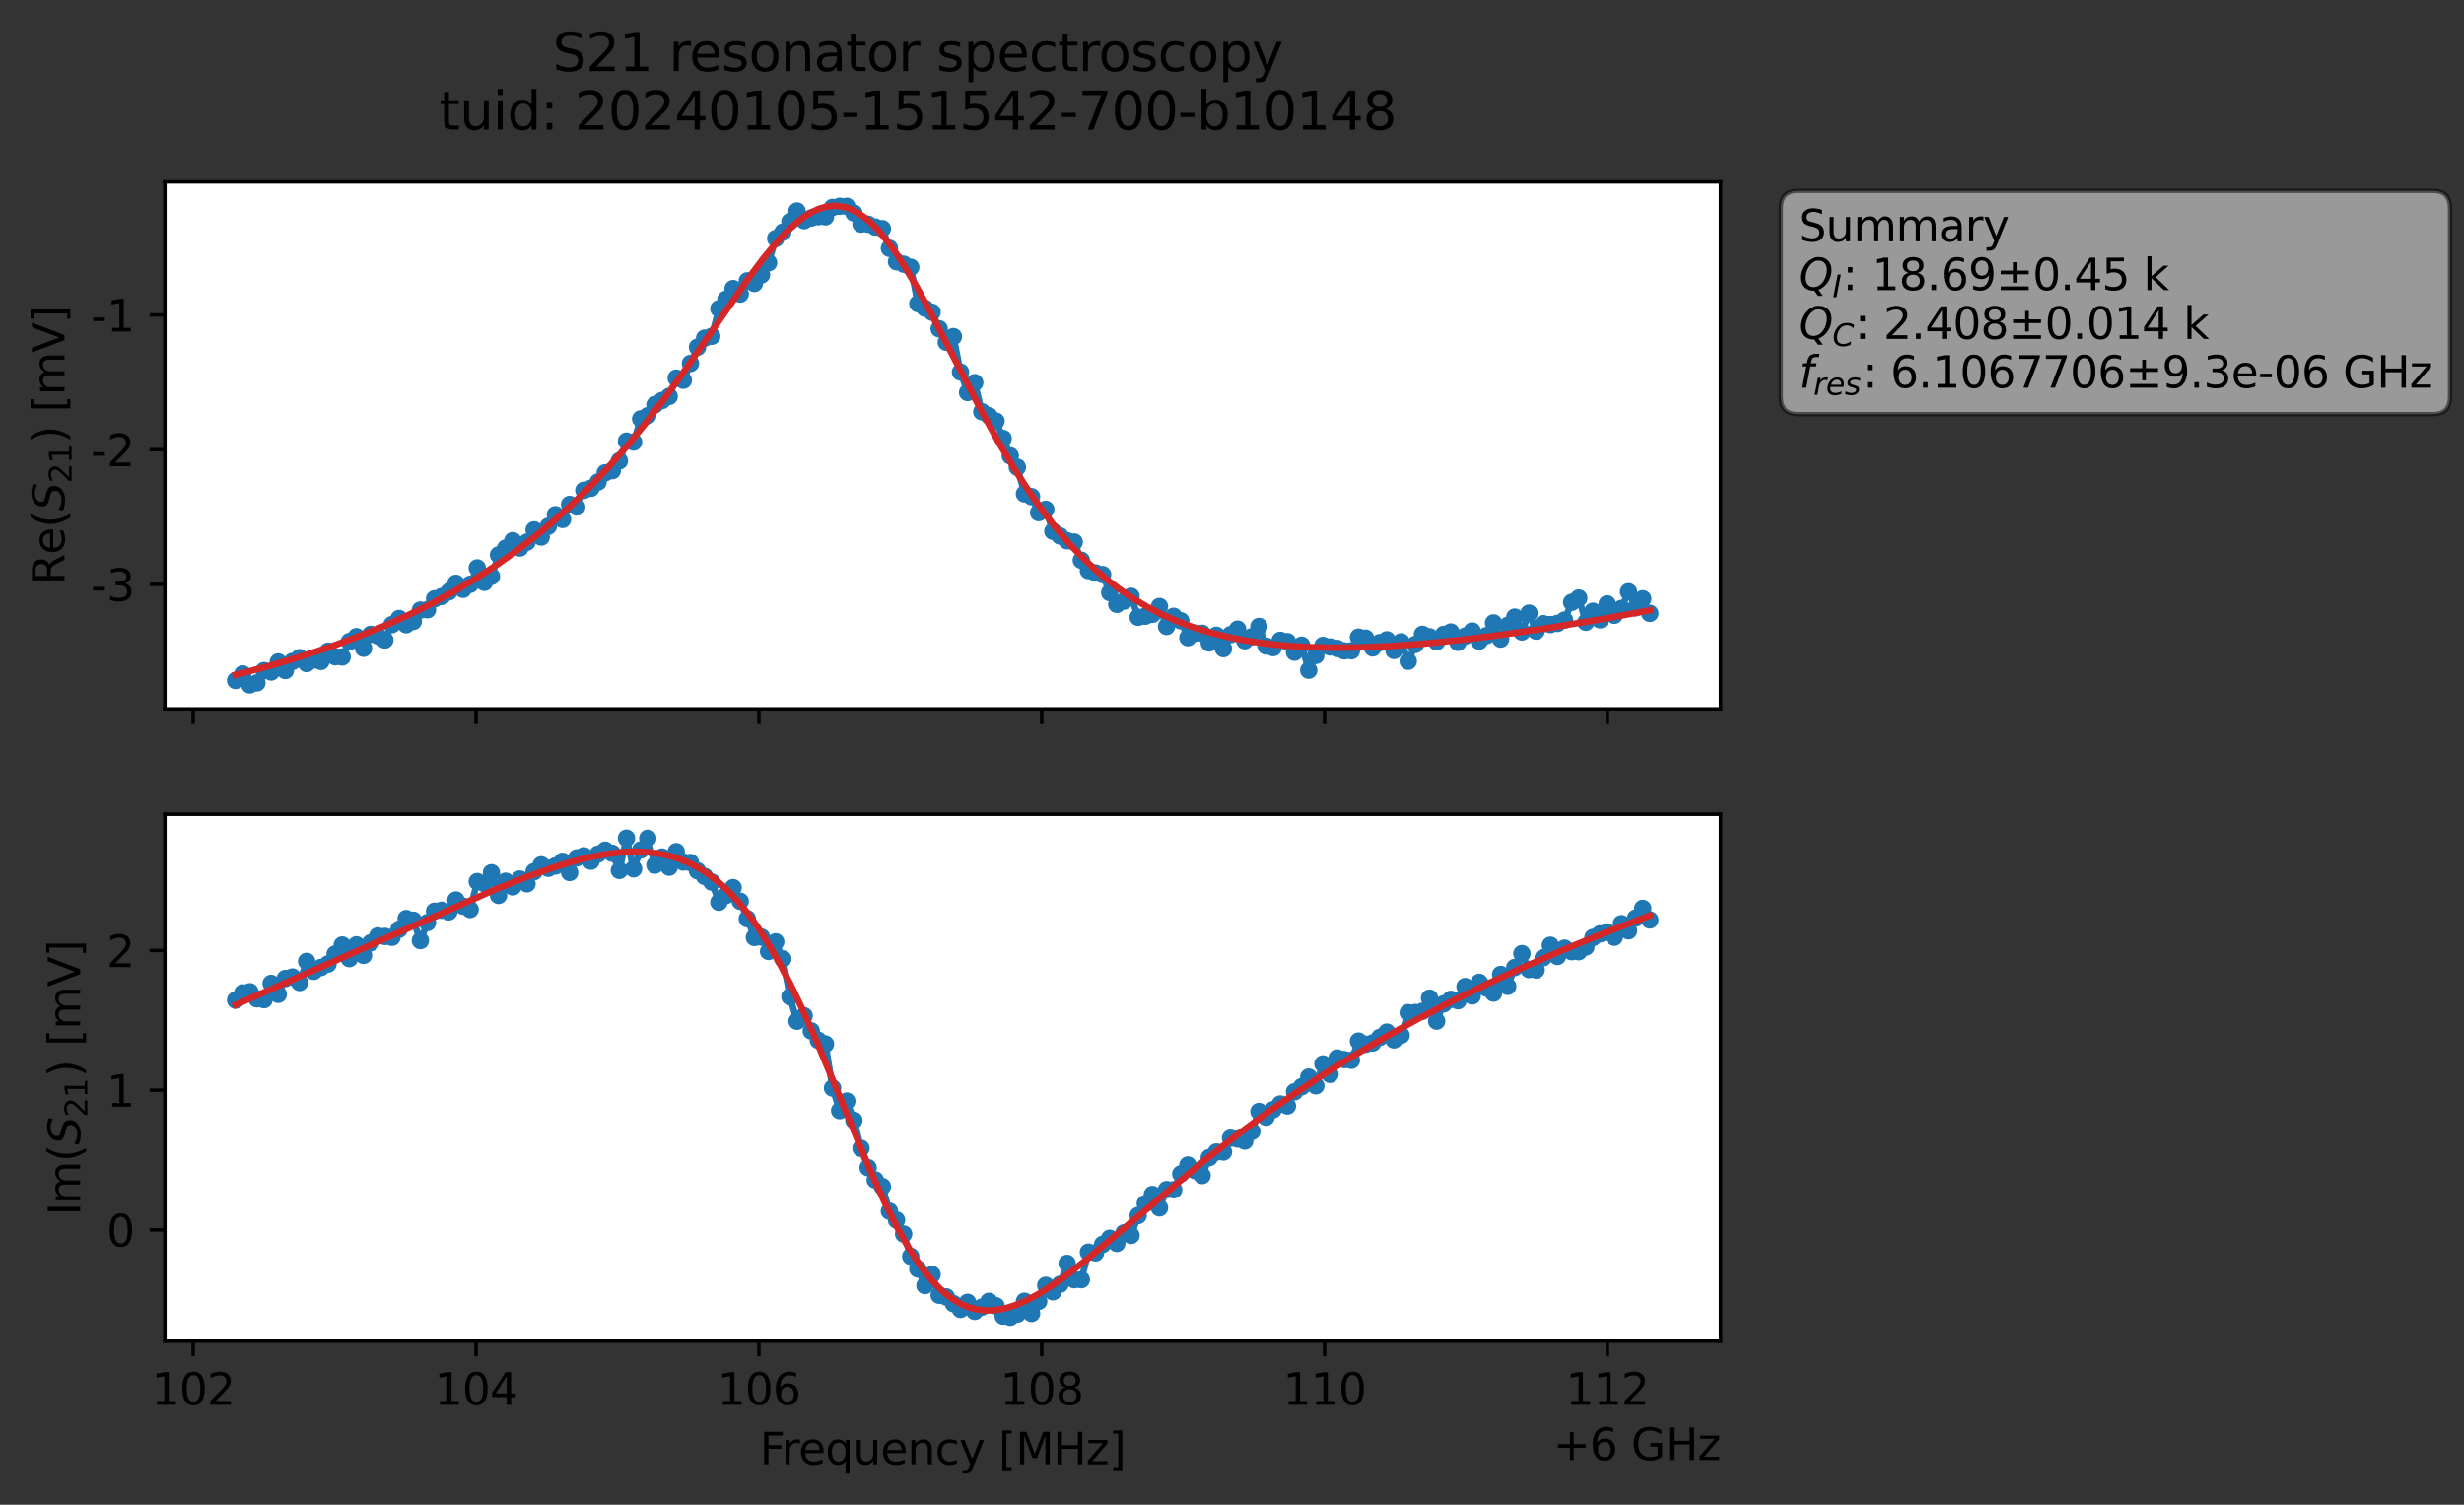 <?xml version="1.0" encoding="utf-8" standalone="no"?>
<!DOCTYPE svg PUBLIC "-//W3C//DTD SVG 1.1//EN"
  "http://www.w3.org/Graphics/SVG/1.1/DTD/svg11.dtd">
<svg xmlns:xlink="http://www.w3.org/1999/xlink" width="565.624pt" height="345.428pt" viewBox="0 0 565.624 345.428" xmlns="http://www.w3.org/2000/svg" version="1.1">
 <rect x="0" y="0" width="565.624" height="345.428" fill="#333333" stroke="none"/>
 <defs>
  <style type="text/css">*{stroke-linejoin: round; stroke-linecap: butt}</style>
 </defs>
 <g id="figure_1">
  <g id="patch_1">
   <path d="M 0 345.428 
L 565.624 345.428 
L 565.624 -0 
L 0 -0 
L 0 345.428 
z
" style="fill: none; opacity: 0"/>
  </g>
  <g id="axes_1">
   <g id="patch_2">
    <path d="M 37.848 162.72 
L 394.968 162.72 
L 394.968 41.76 
L 37.848 41.76 
z
" style="fill: #ffffff"/>
   </g>
   <g id="matplotlib.axis_1">
    <g id="xtick_1">
     <g id="line2d_1">
      <defs>
       <path id="mb8f63fa919" d="M 0 0 
L 0 3.5 
" style="stroke: #000000; stroke-width: 0.8"/>
      </defs>
      <g>
       <use xlink:href="#mb8f63fa919" x="44.342" y="162.72" style="stroke: #000000; stroke-width: 0.8"/>
      </g>
     </g>
    </g>
    <g id="xtick_2">
     <g id="line2d_2">
      <g>
       <use xlink:href="#mb8f63fa919" x="109.272" y="162.72" style="stroke: #000000; stroke-width: 0.8"/>
      </g>
     </g>
    </g>
    <g id="xtick_3">
     <g id="line2d_3">
      <g>
       <use xlink:href="#mb8f63fa919" x="174.203" y="162.72" style="stroke: #000000; stroke-width: 0.8"/>
      </g>
     </g>
    </g>
    <g id="xtick_4">
     <g id="line2d_4">
      <g>
       <use xlink:href="#mb8f63fa919" x="239.134" y="162.72" style="stroke: #000000; stroke-width: 0.8"/>
      </g>
     </g>
    </g>
    <g id="xtick_5">
     <g id="line2d_5">
      <g>
       <use xlink:href="#mb8f63fa919" x="304.065" y="162.72" style="stroke: #000000; stroke-width: 0.8"/>
      </g>
     </g>
    </g>
    <g id="xtick_6">
     <g id="line2d_6">
      <g>
       <use xlink:href="#mb8f63fa919" x="368.996" y="162.72" style="stroke: #000000; stroke-width: 0.8"/>
      </g>
     </g>
    </g>
   </g>
   <g id="matplotlib.axis_2">
    <g id="ytick_1">
     <g id="line2d_7">
      <defs>
       <path id="md4e0094189" d="M 0 0 
L -3.5 0 
" style="stroke: #000000; stroke-width: 0.8"/>
      </defs>
      <g>
       <use xlink:href="#md4e0094189" x="37.848" y="134.144" style="stroke: #000000; stroke-width: 0.8"/>
      </g>
     </g>
     <g id="text_1">
      <!-- -3 -->
      <g transform="translate(20.878 137.943) scale(0.1 -0.1)">
       <defs>
        <path id="DejaVuSans-2d" d="M 313 2009 
L 1997 2009 
L 1997 1497 
L 313 1497 
L 313 2009 
z
" transform="scale(0.016)"/>
        <path id="DejaVuSans-33" d="M 2597 2516 
Q 3050 2419 3304 2112 
Q 3559 1806 3559 1356 
Q 3559 666 3084 287 
Q 2609 -91 1734 -91 
Q 1441 -91 1130 -33 
Q 819 25 488 141 
L 488 750 
Q 750 597 1062 519 
Q 1375 441 1716 441 
Q 2309 441 2620 675 
Q 2931 909 2931 1356 
Q 2931 1769 2642 2001 
Q 2353 2234 1838 2234 
L 1294 2234 
L 1294 2753 
L 1863 2753 
Q 2328 2753 2575 2939 
Q 2822 3125 2822 3475 
Q 2822 3834 2567 4026 
Q 2313 4219 1838 4219 
Q 1578 4219 1281 4162 
Q 984 4106 628 3988 
L 628 4550 
Q 988 4650 1302 4700 
Q 1616 4750 1894 4750 
Q 2613 4750 3031 4423 
Q 3450 4097 3450 3541 
Q 3450 3153 3228 2886 
Q 3006 2619 2597 2516 
z
" transform="scale(0.016)"/>
       </defs>
       <use xlink:href="#DejaVuSans-2d"/>
       <use xlink:href="#DejaVuSans-33" x="36.084"/>
      </g>
     </g>
    </g>
    <g id="ytick_2">
     <g id="line2d_8">
      <g>
       <use xlink:href="#md4e0094189" x="37.848" y="103.221" style="stroke: #000000; stroke-width: 0.8"/>
      </g>
     </g>
     <g id="text_2">
      <!-- -2 -->
      <g transform="translate(20.878 107.02) scale(0.1 -0.1)">
       <defs>
        <path id="DejaVuSans-32" d="M 1228 531 
L 3431 531 
L 3431 0 
L 469 0 
L 469 531 
Q 828 903 1448 1529 
Q 2069 2156 2228 2338 
Q 2531 2678 2651 2914 
Q 2772 3150 2772 3378 
Q 2772 3750 2511 3984 
Q 2250 4219 1831 4219 
Q 1534 4219 1204 4116 
Q 875 4013 500 3803 
L 500 4441 
Q 881 4594 1212 4672 
Q 1544 4750 1819 4750 
Q 2544 4750 2975 4387 
Q 3406 4025 3406 3419 
Q 3406 3131 3298 2873 
Q 3191 2616 2906 2266 
Q 2828 2175 2409 1742 
Q 1991 1309 1228 531 
z
" transform="scale(0.016)"/>
       </defs>
       <use xlink:href="#DejaVuSans-2d"/>
       <use xlink:href="#DejaVuSans-32" x="36.084"/>
      </g>
     </g>
    </g>
    <g id="ytick_3">
     <g id="line2d_9">
      <g>
       <use xlink:href="#md4e0094189" x="37.848" y="72.298" style="stroke: #000000; stroke-width: 0.8"/>
      </g>
     </g>
     <g id="text_3">
      <!-- -1 -->
      <g transform="translate(20.878 76.097) scale(0.1 -0.1)">
       <defs>
        <path id="DejaVuSans-31" d="M 794 531 
L 1825 531 
L 1825 4091 
L 703 3866 
L 703 4441 
L 1819 4666 
L 2450 4666 
L 2450 531 
L 3481 531 
L 3481 0 
L 794 0 
L 794 531 
z
" transform="scale(0.016)"/>
       </defs>
       <use xlink:href="#DejaVuSans-2d"/>
       <use xlink:href="#DejaVuSans-31" x="36.084"/>
      </g>
     </g>
    </g>
    <g id="text_4">
     <!-- Re$(S_{21})$ [mV] -->
     <g transform="translate(14.798 134.24) rotate(-90) scale(0.1 -0.1)">
      <defs>
       <path id="DejaVuSans-52" d="M 2841 2188 
Q 3044 2119 3236 1894 
Q 3428 1669 3622 1275 
L 4263 0 
L 3584 0 
L 2988 1197 
Q 2756 1666 2539 1819 
Q 2322 1972 1947 1972 
L 1259 1972 
L 1259 0 
L 628 0 
L 628 4666 
L 2053 4666 
Q 2853 4666 3247 4331 
Q 3641 3997 3641 3322 
Q 3641 2881 3436 2590 
Q 3231 2300 2841 2188 
z
M 1259 4147 
L 1259 2491 
L 2053 2491 
Q 2509 2491 2742 2702 
Q 2975 2913 2975 3322 
Q 2975 3731 2742 3939 
Q 2509 4147 2053 4147 
L 1259 4147 
z
" transform="scale(0.016)"/>
       <path id="DejaVuSans-65" d="M 3597 1894 
L 3597 1613 
L 953 1613 
Q 991 1019 1311 708 
Q 1631 397 2203 397 
Q 2534 397 2845 478 
Q 3156 559 3463 722 
L 3463 178 
Q 3153 47 2828 -22 
Q 2503 -91 2169 -91 
Q 1331 -91 842 396 
Q 353 884 353 1716 
Q 353 2575 817 3079 
Q 1281 3584 2069 3584 
Q 2775 3584 3186 3129 
Q 3597 2675 3597 1894 
z
M 3022 2063 
Q 3016 2534 2758 2815 
Q 2500 3097 2075 3097 
Q 1594 3097 1305 2825 
Q 1016 2553 972 2059 
L 3022 2063 
z
" transform="scale(0.016)"/>
       <path id="DejaVuSans-28" d="M 1984 4856 
Q 1566 4138 1362 3434 
Q 1159 2731 1159 2009 
Q 1159 1288 1364 580 
Q 1569 -128 1984 -844 
L 1484 -844 
Q 1016 -109 783 600 
Q 550 1309 550 2009 
Q 550 2706 781 3412 
Q 1013 4119 1484 4856 
L 1984 4856 
z
" transform="scale(0.016)"/>
       <path id="DejaVuSans-Oblique-53" d="M 3859 4513 
L 3738 3897 
Q 3422 4066 3111 4152 
Q 2800 4238 2509 4238 
Q 1944 4238 1609 3991 
Q 1275 3744 1275 3334 
Q 1275 3109 1398 2989 
Q 1522 2869 2034 2731 
L 2413 2638 
Q 3053 2472 3303 2217 
Q 3553 1963 3553 1503 
Q 3553 797 2998 353 
Q 2444 -91 1538 -91 
Q 1166 -91 791 -17 
Q 416 56 38 206 
L 166 856 
Q 513 641 861 531 
Q 1209 422 1556 422 
Q 2147 422 2503 684 
Q 2859 947 2859 1369 
Q 2859 1650 2717 1795 
Q 2575 1941 2106 2059 
L 1728 2156 
Q 1081 2325 845 2545 
Q 609 2766 609 3163 
Q 609 3859 1145 4304 
Q 1681 4750 2541 4750 
Q 2875 4750 3203 4690 
Q 3531 4631 3859 4513 
z
" transform="scale(0.016)"/>
       <path id="DejaVuSans-29" d="M 513 4856 
L 1013 4856 
Q 1481 4119 1714 3412 
Q 1947 2706 1947 2009 
Q 1947 1309 1714 600 
Q 1481 -109 1013 -844 
L 513 -844 
Q 928 -128 1133 580 
Q 1338 1288 1338 2009 
Q 1338 2731 1133 3434 
Q 928 4138 513 4856 
z
" transform="scale(0.016)"/>
       <path id="DejaVuSans-20" transform="scale(0.016)"/>
       <path id="DejaVuSans-5b" d="M 550 4863 
L 1875 4863 
L 1875 4416 
L 1125 4416 
L 1125 -397 
L 1875 -397 
L 1875 -844 
L 550 -844 
L 550 4863 
z
" transform="scale(0.016)"/>
       <path id="DejaVuSans-6d" d="M 3328 2828 
Q 3544 3216 3844 3400 
Q 4144 3584 4550 3584 
Q 5097 3584 5394 3201 
Q 5691 2819 5691 2113 
L 5691 0 
L 5113 0 
L 5113 2094 
Q 5113 2597 4934 2840 
Q 4756 3084 4391 3084 
Q 3944 3084 3684 2787 
Q 3425 2491 3425 1978 
L 3425 0 
L 2847 0 
L 2847 2094 
Q 2847 2600 2669 2842 
Q 2491 3084 2119 3084 
Q 1678 3084 1418 2786 
Q 1159 2488 1159 1978 
L 1159 0 
L 581 0 
L 581 3500 
L 1159 3500 
L 1159 2956 
Q 1356 3278 1631 3431 
Q 1906 3584 2284 3584 
Q 2666 3584 2933 3390 
Q 3200 3197 3328 2828 
z
" transform="scale(0.016)"/>
       <path id="DejaVuSans-56" d="M 1831 0 
L 50 4666 
L 709 4666 
L 2188 738 
L 3669 4666 
L 4325 4666 
L 2547 0 
L 1831 0 
z
" transform="scale(0.016)"/>
       <path id="DejaVuSans-5d" d="M 1947 4863 
L 1947 -844 
L 622 -844 
L 622 -397 
L 1369 -397 
L 1369 4416 
L 622 4416 
L 622 4863 
L 1947 4863 
z
" transform="scale(0.016)"/>
      </defs>
      <use xlink:href="#DejaVuSans-52" transform="translate(0 0.016)"/>
      <use xlink:href="#DejaVuSans-65" transform="translate(69.482 0.016)"/>
      <use xlink:href="#DejaVuSans-28" transform="translate(131.006 0.016)"/>
      <use xlink:href="#DejaVuSans-Oblique-53" transform="translate(170.02 0.016)"/>
      <use xlink:href="#DejaVuSans-32" transform="translate(233.496 -16.391) scale(0.7)"/>
      <use xlink:href="#DejaVuSans-31" transform="translate(278.032 -16.391) scale(0.7)"/>
      <use xlink:href="#DejaVuSans-29" transform="translate(325.303 0.016)"/>
      <use xlink:href="#DejaVuSans-20" transform="translate(364.316 0.016)"/>
      <use xlink:href="#DejaVuSans-5b" transform="translate(396.104 0.016)"/>
      <use xlink:href="#DejaVuSans-6d" transform="translate(435.117 0.016)"/>
      <use xlink:href="#DejaVuSans-56" transform="translate(532.529 0.016)"/>
      <use xlink:href="#DejaVuSans-5d" transform="translate(600.938 0.016)"/>
     </g>
    </g>
   </g>
   <g id="line2d_10">
    <path d="M 54.081 156.206 
L 55.713 154.717 
L 57.344 157.222 
L 58.975 156.758 
L 60.607 153.945 
L 62.238 154.267 
L 63.87 151.96 
L 65.501 153.927 
L 67.133 151.832 
L 68.764 150.975 
L 70.395 152.332 
L 72.027 151.497 
L 73.658 151.834 
L 75.29 149.495 
L 76.921 150.756 
L 78.553 150.81 
L 80.184 147.278 
L 81.815 146.162 
L 83.447 148.808 
L 85.078 145.626 
L 86.71 145.962 
L 88.341 146.909 
L 89.973 143.388 
L 91.604 141.988 
L 93.235 143.406 
L 94.867 142.648 
L 96.498 140.044 
L 98.13 139.966 
L 99.761 137.452 
L 101.393 136.927 
L 103.024 135.86 
L 104.655 133.902 
L 106.287 135.277 
L 107.918 134.131 
L 109.55 130.362 
L 111.181 133.677 
L 112.813 132.313 
L 114.444 127.376 
L 117.707 124.11 
L 119.338 125.789 
L 120.97 124.45 
L 122.601 121.642 
L 124.233 123.265 
L 127.496 118.146 
L 129.127 119.235 
L 130.758 115.797 
L 132.39 116.374 
L 134.021 112.564 
L 135.653 112.088 
L 137.284 110.636 
L 138.916 108.525 
L 140.547 108.034 
L 142.178 105.782 
L 143.81 101.262 
L 145.441 101.47 
L 147.073 96.159 
L 148.704 95.428 
L 150.336 92.927 
L 153.598 91.005 
L 155.23 86.804 
L 156.861 87.285 
L 160.124 79.703 
L 161.756 77.625 
L 163.387 77.19 
L 165.018 70.874 
L 166.65 68.719 
L 168.281 66.257 
L 169.913 67.5 
L 171.544 64.47 
L 173.176 65.061 
L 174.807 63.099 
L 176.438 60.318 
L 178.07 54.754 
L 179.701 53.284 
L 182.964 48.449 
L 184.596 50.651 
L 186.227 50.042 
L 187.858 49.749 
L 189.49 49.777 
L 191.121 47.621 
L 192.753 47.359 
L 194.384 47.368 
L 196.016 48.903 
L 197.647 51.435 
L 199.278 51.476 
L 200.91 52.122 
L 202.541 52.492 
L 204.173 57.006 
L 205.804 60.077 
L 207.436 60.646 
L 209.067 61.361 
L 210.698 69.711 
L 213.961 71.674 
L 215.593 75.48 
L 217.224 78.558 
L 218.856 77.274 
L 220.487 85.411 
L 222.118 90.097 
L 223.75 87.849 
L 225.381 94.521 
L 227.013 95.453 
L 228.644 96.668 
L 231.907 104.638 
L 233.538 107.257 
L 235.17 113.366 
L 236.801 114.012 
L 238.433 117.671 
L 240.064 116.926 
L 241.696 121.946 
L 244.958 124.124 
L 246.59 124.426 
L 248.221 128.6 
L 249.853 130.974 
L 251.484 131.517 
L 253.116 131.906 
L 254.747 136.042 
L 256.378 138.726 
L 258.01 137.983 
L 259.641 136.883 
L 261.273 141.696 
L 262.904 141.455 
L 264.536 141.023 
L 266.167 139.23 
L 267.798 143.805 
L 269.43 141.486 
L 271.061 142.508 
L 272.693 146.374 
L 274.324 145.372 
L 275.956 145.376 
L 277.587 147.587 
L 279.218 145.833 
L 280.85 148.9 
L 282.481 145.691 
L 284.113 144.433 
L 285.744 147.079 
L 287.376 146.159 
L 289.007 143.807 
L 290.638 148.306 
L 292.27 148.667 
L 293.901 146.992 
L 295.533 147.3 
L 297.164 149.715 
L 298.796 148.108 
L 300.427 153.851 
L 302.059 150.46 
L 303.69 148.162 
L 306.953 148.844 
L 308.584 149.413 
L 310.216 149.381 
L 311.847 146.262 
L 313.479 146.489 
L 315.11 148.731 
L 316.741 147.516 
L 318.373 146.879 
L 320.004 149.315 
L 321.636 147.339 
L 323.267 151.794 
L 324.899 147.936 
L 326.53 145.622 
L 328.161 146.187 
L 329.793 147.322 
L 331.424 145.625 
L 333.056 145.09 
L 334.687 147.45 
L 336.319 146.026 
L 337.95 144.849 
L 339.581 147.168 
L 341.213 145.922 
L 342.844 142.992 
L 344.476 146.696 
L 346.107 143.567 
L 347.739 141.664 
L 349.37 145.066 
L 351.001 140.754 
L 352.633 144.872 
L 354.264 143.179 
L 355.896 143.37 
L 357.527 143.104 
L 359.159 142.343 
L 360.79 138.267 
L 362.421 137.285 
L 364.053 142.828 
L 365.684 140.315 
L 367.316 142.284 
L 368.947 138.623 
L 370.579 141.231 
L 372.21 139.68 
L 373.841 135.84 
L 375.473 139.517 
L 377.104 137.452 
L 378.736 140.795 
L 378.736 140.795 
" clip-path="url(#p823d33b209)" style="fill: none; stroke: #1f77b4; stroke-width: 1.5; stroke-linecap: square"/>
    <defs>
     <path id="ma5ffad7169" d="M 0 1.5 
C 0.398 1.5 0.779 1.342 1.061 1.061 
C 1.342 0.779 1.5 0.398 1.5 0 
C 1.5 -0.398 1.342 -0.779 1.061 -1.061 
C 0.779 -1.342 0.398 -1.5 0 -1.5 
C -0.398 -1.5 -0.779 -1.342 -1.061 -1.061 
C -1.342 -0.779 -1.5 -0.398 -1.5 0 
C -1.5 0.398 -1.342 0.779 -1.061 1.061 
C -0.779 1.342 -0.398 1.5 0 1.5 
z
" style="stroke: #1f77b4"/>
    </defs>
    <g clip-path="url(#p823d33b209)">
     <use xlink:href="#ma5ffad7169" x="54.081" y="156.206" style="fill: #1f77b4; stroke: #1f77b4"/>
     <use xlink:href="#ma5ffad7169" x="55.713" y="154.717" style="fill: #1f77b4; stroke: #1f77b4"/>
     <use xlink:href="#ma5ffad7169" x="57.344" y="157.222" style="fill: #1f77b4; stroke: #1f77b4"/>
     <use xlink:href="#ma5ffad7169" x="58.975" y="156.758" style="fill: #1f77b4; stroke: #1f77b4"/>
     <use xlink:href="#ma5ffad7169" x="60.607" y="153.945" style="fill: #1f77b4; stroke: #1f77b4"/>
     <use xlink:href="#ma5ffad7169" x="62.238" y="154.267" style="fill: #1f77b4; stroke: #1f77b4"/>
     <use xlink:href="#ma5ffad7169" x="63.87" y="151.96" style="fill: #1f77b4; stroke: #1f77b4"/>
     <use xlink:href="#ma5ffad7169" x="65.501" y="153.927" style="fill: #1f77b4; stroke: #1f77b4"/>
     <use xlink:href="#ma5ffad7169" x="67.133" y="151.832" style="fill: #1f77b4; stroke: #1f77b4"/>
     <use xlink:href="#ma5ffad7169" x="68.764" y="150.975" style="fill: #1f77b4; stroke: #1f77b4"/>
     <use xlink:href="#ma5ffad7169" x="70.395" y="152.332" style="fill: #1f77b4; stroke: #1f77b4"/>
     <use xlink:href="#ma5ffad7169" x="72.027" y="151.497" style="fill: #1f77b4; stroke: #1f77b4"/>
     <use xlink:href="#ma5ffad7169" x="73.658" y="151.834" style="fill: #1f77b4; stroke: #1f77b4"/>
     <use xlink:href="#ma5ffad7169" x="75.29" y="149.495" style="fill: #1f77b4; stroke: #1f77b4"/>
     <use xlink:href="#ma5ffad7169" x="76.921" y="150.756" style="fill: #1f77b4; stroke: #1f77b4"/>
     <use xlink:href="#ma5ffad7169" x="78.553" y="150.81" style="fill: #1f77b4; stroke: #1f77b4"/>
     <use xlink:href="#ma5ffad7169" x="80.184" y="147.278" style="fill: #1f77b4; stroke: #1f77b4"/>
     <use xlink:href="#ma5ffad7169" x="81.815" y="146.162" style="fill: #1f77b4; stroke: #1f77b4"/>
     <use xlink:href="#ma5ffad7169" x="83.447" y="148.808" style="fill: #1f77b4; stroke: #1f77b4"/>
     <use xlink:href="#ma5ffad7169" x="85.078" y="145.626" style="fill: #1f77b4; stroke: #1f77b4"/>
     <use xlink:href="#ma5ffad7169" x="86.71" y="145.962" style="fill: #1f77b4; stroke: #1f77b4"/>
     <use xlink:href="#ma5ffad7169" x="88.341" y="146.909" style="fill: #1f77b4; stroke: #1f77b4"/>
     <use xlink:href="#ma5ffad7169" x="89.973" y="143.388" style="fill: #1f77b4; stroke: #1f77b4"/>
     <use xlink:href="#ma5ffad7169" x="91.604" y="141.988" style="fill: #1f77b4; stroke: #1f77b4"/>
     <use xlink:href="#ma5ffad7169" x="93.235" y="143.406" style="fill: #1f77b4; stroke: #1f77b4"/>
     <use xlink:href="#ma5ffad7169" x="94.867" y="142.648" style="fill: #1f77b4; stroke: #1f77b4"/>
     <use xlink:href="#ma5ffad7169" x="96.498" y="140.044" style="fill: #1f77b4; stroke: #1f77b4"/>
     <use xlink:href="#ma5ffad7169" x="98.13" y="139.966" style="fill: #1f77b4; stroke: #1f77b4"/>
     <use xlink:href="#ma5ffad7169" x="99.761" y="137.452" style="fill: #1f77b4; stroke: #1f77b4"/>
     <use xlink:href="#ma5ffad7169" x="101.393" y="136.927" style="fill: #1f77b4; stroke: #1f77b4"/>
     <use xlink:href="#ma5ffad7169" x="103.024" y="135.86" style="fill: #1f77b4; stroke: #1f77b4"/>
     <use xlink:href="#ma5ffad7169" x="104.655" y="133.902" style="fill: #1f77b4; stroke: #1f77b4"/>
     <use xlink:href="#ma5ffad7169" x="106.287" y="135.277" style="fill: #1f77b4; stroke: #1f77b4"/>
     <use xlink:href="#ma5ffad7169" x="107.918" y="134.131" style="fill: #1f77b4; stroke: #1f77b4"/>
     <use xlink:href="#ma5ffad7169" x="109.55" y="130.362" style="fill: #1f77b4; stroke: #1f77b4"/>
     <use xlink:href="#ma5ffad7169" x="111.181" y="133.677" style="fill: #1f77b4; stroke: #1f77b4"/>
     <use xlink:href="#ma5ffad7169" x="112.813" y="132.313" style="fill: #1f77b4; stroke: #1f77b4"/>
     <use xlink:href="#ma5ffad7169" x="114.444" y="127.376" style="fill: #1f77b4; stroke: #1f77b4"/>
     <use xlink:href="#ma5ffad7169" x="116.076" y="125.813" style="fill: #1f77b4; stroke: #1f77b4"/>
     <use xlink:href="#ma5ffad7169" x="117.707" y="124.11" style="fill: #1f77b4; stroke: #1f77b4"/>
     <use xlink:href="#ma5ffad7169" x="119.338" y="125.789" style="fill: #1f77b4; stroke: #1f77b4"/>
     <use xlink:href="#ma5ffad7169" x="120.97" y="124.45" style="fill: #1f77b4; stroke: #1f77b4"/>
     <use xlink:href="#ma5ffad7169" x="122.601" y="121.642" style="fill: #1f77b4; stroke: #1f77b4"/>
     <use xlink:href="#ma5ffad7169" x="124.233" y="123.265" style="fill: #1f77b4; stroke: #1f77b4"/>
     <use xlink:href="#ma5ffad7169" x="125.864" y="120.802" style="fill: #1f77b4; stroke: #1f77b4"/>
     <use xlink:href="#ma5ffad7169" x="127.496" y="118.146" style="fill: #1f77b4; stroke: #1f77b4"/>
     <use xlink:href="#ma5ffad7169" x="129.127" y="119.235" style="fill: #1f77b4; stroke: #1f77b4"/>
     <use xlink:href="#ma5ffad7169" x="130.758" y="115.797" style="fill: #1f77b4; stroke: #1f77b4"/>
     <use xlink:href="#ma5ffad7169" x="132.39" y="116.374" style="fill: #1f77b4; stroke: #1f77b4"/>
     <use xlink:href="#ma5ffad7169" x="134.021" y="112.564" style="fill: #1f77b4; stroke: #1f77b4"/>
     <use xlink:href="#ma5ffad7169" x="135.653" y="112.088" style="fill: #1f77b4; stroke: #1f77b4"/>
     <use xlink:href="#ma5ffad7169" x="137.284" y="110.636" style="fill: #1f77b4; stroke: #1f77b4"/>
     <use xlink:href="#ma5ffad7169" x="138.916" y="108.525" style="fill: #1f77b4; stroke: #1f77b4"/>
     <use xlink:href="#ma5ffad7169" x="140.547" y="108.034" style="fill: #1f77b4; stroke: #1f77b4"/>
     <use xlink:href="#ma5ffad7169" x="142.178" y="105.782" style="fill: #1f77b4; stroke: #1f77b4"/>
     <use xlink:href="#ma5ffad7169" x="143.81" y="101.262" style="fill: #1f77b4; stroke: #1f77b4"/>
     <use xlink:href="#ma5ffad7169" x="145.441" y="101.47" style="fill: #1f77b4; stroke: #1f77b4"/>
     <use xlink:href="#ma5ffad7169" x="147.073" y="96.159" style="fill: #1f77b4; stroke: #1f77b4"/>
     <use xlink:href="#ma5ffad7169" x="148.704" y="95.428" style="fill: #1f77b4; stroke: #1f77b4"/>
     <use xlink:href="#ma5ffad7169" x="150.336" y="92.927" style="fill: #1f77b4; stroke: #1f77b4"/>
     <use xlink:href="#ma5ffad7169" x="151.967" y="91.947" style="fill: #1f77b4; stroke: #1f77b4"/>
     <use xlink:href="#ma5ffad7169" x="153.598" y="91.005" style="fill: #1f77b4; stroke: #1f77b4"/>
     <use xlink:href="#ma5ffad7169" x="155.23" y="86.804" style="fill: #1f77b4; stroke: #1f77b4"/>
     <use xlink:href="#ma5ffad7169" x="156.861" y="87.285" style="fill: #1f77b4; stroke: #1f77b4"/>
     <use xlink:href="#ma5ffad7169" x="158.493" y="83.429" style="fill: #1f77b4; stroke: #1f77b4"/>
     <use xlink:href="#ma5ffad7169" x="160.124" y="79.703" style="fill: #1f77b4; stroke: #1f77b4"/>
     <use xlink:href="#ma5ffad7169" x="161.756" y="77.625" style="fill: #1f77b4; stroke: #1f77b4"/>
     <use xlink:href="#ma5ffad7169" x="163.387" y="77.19" style="fill: #1f77b4; stroke: #1f77b4"/>
     <use xlink:href="#ma5ffad7169" x="165.018" y="70.874" style="fill: #1f77b4; stroke: #1f77b4"/>
     <use xlink:href="#ma5ffad7169" x="166.65" y="68.719" style="fill: #1f77b4; stroke: #1f77b4"/>
     <use xlink:href="#ma5ffad7169" x="168.281" y="66.257" style="fill: #1f77b4; stroke: #1f77b4"/>
     <use xlink:href="#ma5ffad7169" x="169.913" y="67.5" style="fill: #1f77b4; stroke: #1f77b4"/>
     <use xlink:href="#ma5ffad7169" x="171.544" y="64.47" style="fill: #1f77b4; stroke: #1f77b4"/>
     <use xlink:href="#ma5ffad7169" x="173.176" y="65.061" style="fill: #1f77b4; stroke: #1f77b4"/>
     <use xlink:href="#ma5ffad7169" x="174.807" y="63.099" style="fill: #1f77b4; stroke: #1f77b4"/>
     <use xlink:href="#ma5ffad7169" x="176.438" y="60.318" style="fill: #1f77b4; stroke: #1f77b4"/>
     <use xlink:href="#ma5ffad7169" x="178.07" y="54.754" style="fill: #1f77b4; stroke: #1f77b4"/>
     <use xlink:href="#ma5ffad7169" x="179.701" y="53.284" style="fill: #1f77b4; stroke: #1f77b4"/>
     <use xlink:href="#ma5ffad7169" x="181.333" y="50.872" style="fill: #1f77b4; stroke: #1f77b4"/>
     <use xlink:href="#ma5ffad7169" x="182.964" y="48.449" style="fill: #1f77b4; stroke: #1f77b4"/>
     <use xlink:href="#ma5ffad7169" x="184.596" y="50.651" style="fill: #1f77b4; stroke: #1f77b4"/>
     <use xlink:href="#ma5ffad7169" x="186.227" y="50.042" style="fill: #1f77b4; stroke: #1f77b4"/>
     <use xlink:href="#ma5ffad7169" x="187.858" y="49.749" style="fill: #1f77b4; stroke: #1f77b4"/>
     <use xlink:href="#ma5ffad7169" x="189.49" y="49.777" style="fill: #1f77b4; stroke: #1f77b4"/>
     <use xlink:href="#ma5ffad7169" x="191.121" y="47.621" style="fill: #1f77b4; stroke: #1f77b4"/>
     <use xlink:href="#ma5ffad7169" x="192.753" y="47.359" style="fill: #1f77b4; stroke: #1f77b4"/>
     <use xlink:href="#ma5ffad7169" x="194.384" y="47.368" style="fill: #1f77b4; stroke: #1f77b4"/>
     <use xlink:href="#ma5ffad7169" x="196.016" y="48.903" style="fill: #1f77b4; stroke: #1f77b4"/>
     <use xlink:href="#ma5ffad7169" x="197.647" y="51.435" style="fill: #1f77b4; stroke: #1f77b4"/>
     <use xlink:href="#ma5ffad7169" x="199.278" y="51.476" style="fill: #1f77b4; stroke: #1f77b4"/>
     <use xlink:href="#ma5ffad7169" x="200.91" y="52.122" style="fill: #1f77b4; stroke: #1f77b4"/>
     <use xlink:href="#ma5ffad7169" x="202.541" y="52.492" style="fill: #1f77b4; stroke: #1f77b4"/>
     <use xlink:href="#ma5ffad7169" x="204.173" y="57.006" style="fill: #1f77b4; stroke: #1f77b4"/>
     <use xlink:href="#ma5ffad7169" x="205.804" y="60.077" style="fill: #1f77b4; stroke: #1f77b4"/>
     <use xlink:href="#ma5ffad7169" x="207.436" y="60.646" style="fill: #1f77b4; stroke: #1f77b4"/>
     <use xlink:href="#ma5ffad7169" x="209.067" y="61.361" style="fill: #1f77b4; stroke: #1f77b4"/>
     <use xlink:href="#ma5ffad7169" x="210.698" y="69.711" style="fill: #1f77b4; stroke: #1f77b4"/>
     <use xlink:href="#ma5ffad7169" x="212.33" y="70.749" style="fill: #1f77b4; stroke: #1f77b4"/>
     <use xlink:href="#ma5ffad7169" x="213.961" y="71.674" style="fill: #1f77b4; stroke: #1f77b4"/>
     <use xlink:href="#ma5ffad7169" x="215.593" y="75.48" style="fill: #1f77b4; stroke: #1f77b4"/>
     <use xlink:href="#ma5ffad7169" x="217.224" y="78.558" style="fill: #1f77b4; stroke: #1f77b4"/>
     <use xlink:href="#ma5ffad7169" x="218.856" y="77.274" style="fill: #1f77b4; stroke: #1f77b4"/>
     <use xlink:href="#ma5ffad7169" x="220.487" y="85.411" style="fill: #1f77b4; stroke: #1f77b4"/>
     <use xlink:href="#ma5ffad7169" x="222.118" y="90.097" style="fill: #1f77b4; stroke: #1f77b4"/>
     <use xlink:href="#ma5ffad7169" x="223.75" y="87.849" style="fill: #1f77b4; stroke: #1f77b4"/>
     <use xlink:href="#ma5ffad7169" x="225.381" y="94.521" style="fill: #1f77b4; stroke: #1f77b4"/>
     <use xlink:href="#ma5ffad7169" x="227.013" y="95.453" style="fill: #1f77b4; stroke: #1f77b4"/>
     <use xlink:href="#ma5ffad7169" x="228.644" y="96.668" style="fill: #1f77b4; stroke: #1f77b4"/>
     <use xlink:href="#ma5ffad7169" x="230.276" y="100.661" style="fill: #1f77b4; stroke: #1f77b4"/>
     <use xlink:href="#ma5ffad7169" x="231.907" y="104.638" style="fill: #1f77b4; stroke: #1f77b4"/>
     <use xlink:href="#ma5ffad7169" x="233.538" y="107.257" style="fill: #1f77b4; stroke: #1f77b4"/>
     <use xlink:href="#ma5ffad7169" x="235.17" y="113.366" style="fill: #1f77b4; stroke: #1f77b4"/>
     <use xlink:href="#ma5ffad7169" x="236.801" y="114.012" style="fill: #1f77b4; stroke: #1f77b4"/>
     <use xlink:href="#ma5ffad7169" x="238.433" y="117.671" style="fill: #1f77b4; stroke: #1f77b4"/>
     <use xlink:href="#ma5ffad7169" x="240.064" y="116.926" style="fill: #1f77b4; stroke: #1f77b4"/>
     <use xlink:href="#ma5ffad7169" x="241.696" y="121.946" style="fill: #1f77b4; stroke: #1f77b4"/>
     <use xlink:href="#ma5ffad7169" x="243.327" y="123.031" style="fill: #1f77b4; stroke: #1f77b4"/>
     <use xlink:href="#ma5ffad7169" x="244.958" y="124.124" style="fill: #1f77b4; stroke: #1f77b4"/>
     <use xlink:href="#ma5ffad7169" x="246.59" y="124.426" style="fill: #1f77b4; stroke: #1f77b4"/>
     <use xlink:href="#ma5ffad7169" x="248.221" y="128.6" style="fill: #1f77b4; stroke: #1f77b4"/>
     <use xlink:href="#ma5ffad7169" x="249.853" y="130.974" style="fill: #1f77b4; stroke: #1f77b4"/>
     <use xlink:href="#ma5ffad7169" x="251.484" y="131.517" style="fill: #1f77b4; stroke: #1f77b4"/>
     <use xlink:href="#ma5ffad7169" x="253.116" y="131.906" style="fill: #1f77b4; stroke: #1f77b4"/>
     <use xlink:href="#ma5ffad7169" x="254.747" y="136.042" style="fill: #1f77b4; stroke: #1f77b4"/>
     <use xlink:href="#ma5ffad7169" x="256.378" y="138.726" style="fill: #1f77b4; stroke: #1f77b4"/>
     <use xlink:href="#ma5ffad7169" x="258.01" y="137.983" style="fill: #1f77b4; stroke: #1f77b4"/>
     <use xlink:href="#ma5ffad7169" x="259.641" y="136.883" style="fill: #1f77b4; stroke: #1f77b4"/>
     <use xlink:href="#ma5ffad7169" x="261.273" y="141.696" style="fill: #1f77b4; stroke: #1f77b4"/>
     <use xlink:href="#ma5ffad7169" x="262.904" y="141.455" style="fill: #1f77b4; stroke: #1f77b4"/>
     <use xlink:href="#ma5ffad7169" x="264.536" y="141.023" style="fill: #1f77b4; stroke: #1f77b4"/>
     <use xlink:href="#ma5ffad7169" x="266.167" y="139.23" style="fill: #1f77b4; stroke: #1f77b4"/>
     <use xlink:href="#ma5ffad7169" x="267.798" y="143.805" style="fill: #1f77b4; stroke: #1f77b4"/>
     <use xlink:href="#ma5ffad7169" x="269.43" y="141.486" style="fill: #1f77b4; stroke: #1f77b4"/>
     <use xlink:href="#ma5ffad7169" x="271.061" y="142.508" style="fill: #1f77b4; stroke: #1f77b4"/>
     <use xlink:href="#ma5ffad7169" x="272.693" y="146.374" style="fill: #1f77b4; stroke: #1f77b4"/>
     <use xlink:href="#ma5ffad7169" x="274.324" y="145.372" style="fill: #1f77b4; stroke: #1f77b4"/>
     <use xlink:href="#ma5ffad7169" x="275.956" y="145.376" style="fill: #1f77b4; stroke: #1f77b4"/>
     <use xlink:href="#ma5ffad7169" x="277.587" y="147.587" style="fill: #1f77b4; stroke: #1f77b4"/>
     <use xlink:href="#ma5ffad7169" x="279.218" y="145.833" style="fill: #1f77b4; stroke: #1f77b4"/>
     <use xlink:href="#ma5ffad7169" x="280.85" y="148.9" style="fill: #1f77b4; stroke: #1f77b4"/>
     <use xlink:href="#ma5ffad7169" x="282.481" y="145.691" style="fill: #1f77b4; stroke: #1f77b4"/>
     <use xlink:href="#ma5ffad7169" x="284.113" y="144.433" style="fill: #1f77b4; stroke: #1f77b4"/>
     <use xlink:href="#ma5ffad7169" x="285.744" y="147.079" style="fill: #1f77b4; stroke: #1f77b4"/>
     <use xlink:href="#ma5ffad7169" x="287.376" y="146.159" style="fill: #1f77b4; stroke: #1f77b4"/>
     <use xlink:href="#ma5ffad7169" x="289.007" y="143.807" style="fill: #1f77b4; stroke: #1f77b4"/>
     <use xlink:href="#ma5ffad7169" x="290.638" y="148.306" style="fill: #1f77b4; stroke: #1f77b4"/>
     <use xlink:href="#ma5ffad7169" x="292.27" y="148.667" style="fill: #1f77b4; stroke: #1f77b4"/>
     <use xlink:href="#ma5ffad7169" x="293.901" y="146.992" style="fill: #1f77b4; stroke: #1f77b4"/>
     <use xlink:href="#ma5ffad7169" x="295.533" y="147.3" style="fill: #1f77b4; stroke: #1f77b4"/>
     <use xlink:href="#ma5ffad7169" x="297.164" y="149.715" style="fill: #1f77b4; stroke: #1f77b4"/>
     <use xlink:href="#ma5ffad7169" x="298.796" y="148.108" style="fill: #1f77b4; stroke: #1f77b4"/>
     <use xlink:href="#ma5ffad7169" x="300.427" y="153.851" style="fill: #1f77b4; stroke: #1f77b4"/>
     <use xlink:href="#ma5ffad7169" x="302.059" y="150.46" style="fill: #1f77b4; stroke: #1f77b4"/>
     <use xlink:href="#ma5ffad7169" x="303.69" y="148.162" style="fill: #1f77b4; stroke: #1f77b4"/>
     <use xlink:href="#ma5ffad7169" x="305.321" y="148.515" style="fill: #1f77b4; stroke: #1f77b4"/>
     <use xlink:href="#ma5ffad7169" x="306.953" y="148.844" style="fill: #1f77b4; stroke: #1f77b4"/>
     <use xlink:href="#ma5ffad7169" x="308.584" y="149.413" style="fill: #1f77b4; stroke: #1f77b4"/>
     <use xlink:href="#ma5ffad7169" x="310.216" y="149.381" style="fill: #1f77b4; stroke: #1f77b4"/>
     <use xlink:href="#ma5ffad7169" x="311.847" y="146.262" style="fill: #1f77b4; stroke: #1f77b4"/>
     <use xlink:href="#ma5ffad7169" x="313.479" y="146.489" style="fill: #1f77b4; stroke: #1f77b4"/>
     <use xlink:href="#ma5ffad7169" x="315.11" y="148.731" style="fill: #1f77b4; stroke: #1f77b4"/>
     <use xlink:href="#ma5ffad7169" x="316.741" y="147.516" style="fill: #1f77b4; stroke: #1f77b4"/>
     <use xlink:href="#ma5ffad7169" x="318.373" y="146.879" style="fill: #1f77b4; stroke: #1f77b4"/>
     <use xlink:href="#ma5ffad7169" x="320.004" y="149.315" style="fill: #1f77b4; stroke: #1f77b4"/>
     <use xlink:href="#ma5ffad7169" x="321.636" y="147.339" style="fill: #1f77b4; stroke: #1f77b4"/>
     <use xlink:href="#ma5ffad7169" x="323.267" y="151.794" style="fill: #1f77b4; stroke: #1f77b4"/>
     <use xlink:href="#ma5ffad7169" x="324.899" y="147.936" style="fill: #1f77b4; stroke: #1f77b4"/>
     <use xlink:href="#ma5ffad7169" x="326.53" y="145.622" style="fill: #1f77b4; stroke: #1f77b4"/>
     <use xlink:href="#ma5ffad7169" x="328.161" y="146.187" style="fill: #1f77b4; stroke: #1f77b4"/>
     <use xlink:href="#ma5ffad7169" x="329.793" y="147.322" style="fill: #1f77b4; stroke: #1f77b4"/>
     <use xlink:href="#ma5ffad7169" x="331.424" y="145.625" style="fill: #1f77b4; stroke: #1f77b4"/>
     <use xlink:href="#ma5ffad7169" x="333.056" y="145.09" style="fill: #1f77b4; stroke: #1f77b4"/>
     <use xlink:href="#ma5ffad7169" x="334.687" y="147.45" style="fill: #1f77b4; stroke: #1f77b4"/>
     <use xlink:href="#ma5ffad7169" x="336.319" y="146.026" style="fill: #1f77b4; stroke: #1f77b4"/>
     <use xlink:href="#ma5ffad7169" x="337.95" y="144.849" style="fill: #1f77b4; stroke: #1f77b4"/>
     <use xlink:href="#ma5ffad7169" x="339.581" y="147.168" style="fill: #1f77b4; stroke: #1f77b4"/>
     <use xlink:href="#ma5ffad7169" x="341.213" y="145.922" style="fill: #1f77b4; stroke: #1f77b4"/>
     <use xlink:href="#ma5ffad7169" x="342.844" y="142.992" style="fill: #1f77b4; stroke: #1f77b4"/>
     <use xlink:href="#ma5ffad7169" x="344.476" y="146.696" style="fill: #1f77b4; stroke: #1f77b4"/>
     <use xlink:href="#ma5ffad7169" x="346.107" y="143.567" style="fill: #1f77b4; stroke: #1f77b4"/>
     <use xlink:href="#ma5ffad7169" x="347.739" y="141.664" style="fill: #1f77b4; stroke: #1f77b4"/>
     <use xlink:href="#ma5ffad7169" x="349.37" y="145.066" style="fill: #1f77b4; stroke: #1f77b4"/>
     <use xlink:href="#ma5ffad7169" x="351.001" y="140.754" style="fill: #1f77b4; stroke: #1f77b4"/>
     <use xlink:href="#ma5ffad7169" x="352.633" y="144.872" style="fill: #1f77b4; stroke: #1f77b4"/>
     <use xlink:href="#ma5ffad7169" x="354.264" y="143.179" style="fill: #1f77b4; stroke: #1f77b4"/>
     <use xlink:href="#ma5ffad7169" x="355.896" y="143.37" style="fill: #1f77b4; stroke: #1f77b4"/>
     <use xlink:href="#ma5ffad7169" x="357.527" y="143.104" style="fill: #1f77b4; stroke: #1f77b4"/>
     <use xlink:href="#ma5ffad7169" x="359.159" y="142.343" style="fill: #1f77b4; stroke: #1f77b4"/>
     <use xlink:href="#ma5ffad7169" x="360.79" y="138.267" style="fill: #1f77b4; stroke: #1f77b4"/>
     <use xlink:href="#ma5ffad7169" x="362.421" y="137.285" style="fill: #1f77b4; stroke: #1f77b4"/>
     <use xlink:href="#ma5ffad7169" x="364.053" y="142.828" style="fill: #1f77b4; stroke: #1f77b4"/>
     <use xlink:href="#ma5ffad7169" x="365.684" y="140.315" style="fill: #1f77b4; stroke: #1f77b4"/>
     <use xlink:href="#ma5ffad7169" x="367.316" y="142.284" style="fill: #1f77b4; stroke: #1f77b4"/>
     <use xlink:href="#ma5ffad7169" x="368.947" y="138.623" style="fill: #1f77b4; stroke: #1f77b4"/>
     <use xlink:href="#ma5ffad7169" x="370.579" y="141.231" style="fill: #1f77b4; stroke: #1f77b4"/>
     <use xlink:href="#ma5ffad7169" x="372.21" y="139.68" style="fill: #1f77b4; stroke: #1f77b4"/>
     <use xlink:href="#ma5ffad7169" x="373.841" y="135.84" style="fill: #1f77b4; stroke: #1f77b4"/>
     <use xlink:href="#ma5ffad7169" x="375.473" y="139.517" style="fill: #1f77b4; stroke: #1f77b4"/>
     <use xlink:href="#ma5ffad7169" x="377.104" y="137.452" style="fill: #1f77b4; stroke: #1f77b4"/>
     <use xlink:href="#ma5ffad7169" x="378.736" y="140.795" style="fill: #1f77b4; stroke: #1f77b4"/>
    </g>
   </g>
   <g id="line2d_11">
    <path d="M 54.081 154.927 
L 61.556 152.95 
L 68.705 150.834 
L 75.53 148.582 
L 82.029 146.194 
L 87.879 143.816 
L 93.404 141.344 
L 98.928 138.625 
L 104.128 135.811 
L 109.003 132.922 
L 113.552 129.981 
L 118.102 126.78 
L 122.652 123.291 
L 126.877 119.771 
L 131.101 115.956 
L 135.326 111.826 
L 139.551 107.362 
L 143.776 102.549 
L 148 97.386 
L 152.55 91.445 
L 157.425 84.692 
L 163.924 75.266 
L 171.724 64.01 
L 175.299 59.241 
L 178.223 55.707 
L 180.498 53.27 
L 182.773 51.171 
L 184.723 49.685 
L 186.348 48.695 
L 187.973 47.951 
L 189.598 47.47 
L 191.223 47.265 
L 192.522 47.308 
L 193.822 47.539 
L 195.122 47.961 
L 196.747 48.756 
L 198.372 49.847 
L 199.997 51.226 
L 201.622 52.882 
L 203.572 55.212 
L 205.522 57.885 
L 207.796 61.383 
L 210.396 65.794 
L 213.646 71.766 
L 218.846 81.872 
L 225.345 94.436 
L 229.245 101.516 
L 232.82 107.549 
L 236.07 112.602 
L 239.319 117.224 
L 242.244 121.015 
L 245.169 124.464 
L 248.094 127.585 
L 251.019 130.397 
L 253.944 132.919 
L 256.868 135.173 
L 260.118 137.387 
L 263.368 139.322 
L 266.618 141.007 
L 270.193 142.598 
L 273.767 143.945 
L 277.667 145.168 
L 281.567 146.163 
L 285.792 147.016 
L 290.341 147.707 
L 295.216 148.222 
L 300.416 148.55 
L 306.265 148.69 
L 312.44 148.615 
L 319.264 148.311 
L 326.739 147.759 
L 335.188 146.911 
L 344.613 145.737 
L 355.337 144.169 
L 367.361 142.179 
L 378.736 140.116 
L 378.736 140.116 
" clip-path="url(#p823d33b209)" style="fill: none; stroke: #d62728; stroke-width: 1.5; stroke-linecap: square"/>
   </g>
   <g id="patch_3">
    <path d="M 37.848 162.72 
L 37.848 41.76 
" style="fill: none; stroke: #000000; stroke-width: 0.8; stroke-linejoin: miter; stroke-linecap: square"/>
   </g>
   <g id="patch_4">
    <path d="M 394.968 162.72 
L 394.968 41.76 
" style="fill: none; stroke: #000000; stroke-width: 0.8; stroke-linejoin: miter; stroke-linecap: square"/>
   </g>
   <g id="patch_5">
    <path d="M 37.848 162.72 
L 394.968 162.72 
" style="fill: none; stroke: #000000; stroke-width: 0.8; stroke-linejoin: miter; stroke-linecap: square"/>
   </g>
   <g id="patch_6">
    <path d="M 37.848 41.76 
L 394.968 41.76 
" style="fill: none; stroke: #000000; stroke-width: 0.8; stroke-linejoin: miter; stroke-linecap: square"/>
   </g>
   <g id="text_5">
    <g id="patch_7">
     <path d="M 412.824 95.08 
L 558.424 95.08 
Q 562.424 95.08 562.424 91.08 
L 562.424 47.808 
Q 562.424 43.808 558.424 43.808 
L 412.824 43.808 
Q 408.824 43.808 408.824 47.808 
L 408.824 91.08 
Q 408.824 95.08 412.824 95.08 
z
" style="fill: #ffffff; opacity: 0.5; stroke: #000000; stroke-linejoin: miter"/>
    </g>
    <!-- Summary -->
    <g transform="translate(412.824 55.406) scale(0.1 -0.1)">
     <defs>
      <path id="DejaVuSans-53" d="M 3425 4513 
L 3425 3897 
Q 3066 4069 2747 4153 
Q 2428 4238 2131 4238 
Q 1616 4238 1336 4038 
Q 1056 3838 1056 3469 
Q 1056 3159 1242 3001 
Q 1428 2844 1947 2747 
L 2328 2669 
Q 3034 2534 3370 2195 
Q 3706 1856 3706 1288 
Q 3706 609 3251 259 
Q 2797 -91 1919 -91 
Q 1588 -91 1214 -16 
Q 841 59 441 206 
L 441 856 
Q 825 641 1194 531 
Q 1563 422 1919 422 
Q 2459 422 2753 634 
Q 3047 847 3047 1241 
Q 3047 1584 2836 1778 
Q 2625 1972 2144 2069 
L 1759 2144 
Q 1053 2284 737 2584 
Q 422 2884 422 3419 
Q 422 4038 858 4394 
Q 1294 4750 2059 4750 
Q 2388 4750 2728 4690 
Q 3069 4631 3425 4513 
z
" transform="scale(0.016)"/>
      <path id="DejaVuSans-75" d="M 544 1381 
L 544 3500 
L 1119 3500 
L 1119 1403 
Q 1119 906 1312 657 
Q 1506 409 1894 409 
Q 2359 409 2629 706 
Q 2900 1003 2900 1516 
L 2900 3500 
L 3475 3500 
L 3475 0 
L 2900 0 
L 2900 538 
Q 2691 219 2414 64 
Q 2138 -91 1772 -91 
Q 1169 -91 856 284 
Q 544 659 544 1381 
z
M 1991 3584 
L 1991 3584 
z
" transform="scale(0.016)"/>
      <path id="DejaVuSans-61" d="M 2194 1759 
Q 1497 1759 1228 1600 
Q 959 1441 959 1056 
Q 959 750 1161 570 
Q 1363 391 1709 391 
Q 2188 391 2477 730 
Q 2766 1069 2766 1631 
L 2766 1759 
L 2194 1759 
z
M 3341 1997 
L 3341 0 
L 2766 0 
L 2766 531 
Q 2569 213 2275 61 
Q 1981 -91 1556 -91 
Q 1019 -91 701 211 
Q 384 513 384 1019 
Q 384 1609 779 1909 
Q 1175 2209 1959 2209 
L 2766 2209 
L 2766 2266 
Q 2766 2663 2505 2880 
Q 2244 3097 1772 3097 
Q 1472 3097 1187 3025 
Q 903 2953 641 2809 
L 641 3341 
Q 956 3463 1253 3523 
Q 1550 3584 1831 3584 
Q 2591 3584 2966 3190 
Q 3341 2797 3341 1997 
z
" transform="scale(0.016)"/>
      <path id="DejaVuSans-72" d="M 2631 2963 
Q 2534 3019 2420 3045 
Q 2306 3072 2169 3072 
Q 1681 3072 1420 2755 
Q 1159 2438 1159 1844 
L 1159 0 
L 581 0 
L 581 3500 
L 1159 3500 
L 1159 2956 
Q 1341 3275 1631 3429 
Q 1922 3584 2338 3584 
Q 2397 3584 2469 3576 
Q 2541 3569 2628 3553 
L 2631 2963 
z
" transform="scale(0.016)"/>
      <path id="DejaVuSans-79" d="M 2059 -325 
Q 1816 -950 1584 -1140 
Q 1353 -1331 966 -1331 
L 506 -1331 
L 506 -850 
L 844 -850 
Q 1081 -850 1212 -737 
Q 1344 -625 1503 -206 
L 1606 56 
L 191 3500 
L 800 3500 
L 1894 763 
L 2988 3500 
L 3597 3500 
L 2059 -325 
z
" transform="scale(0.016)"/>
     </defs>
     <use xlink:href="#DejaVuSans-53"/>
     <use xlink:href="#DejaVuSans-75" x="63.477"/>
     <use xlink:href="#DejaVuSans-6d" x="126.855"/>
     <use xlink:href="#DejaVuSans-6d" x="224.268"/>
     <use xlink:href="#DejaVuSans-61" x="321.68"/>
     <use xlink:href="#DejaVuSans-72" x="382.959"/>
     <use xlink:href="#DejaVuSans-79" x="424.072"/>
    </g>
    <!-- $Q_I$: 18.69$\pm$0.45 k -->
    <g transform="translate(412.824 66.604) scale(0.1 -0.1)">
     <defs>
      <path id="DejaVuSans-Oblique-51" d="M 2309 -84 
Q 2275 -88 2237 -89 
Q 2200 -91 2125 -91 
Q 1250 -91 756 411 
Q 263 913 263 1797 
Q 263 2319 452 2844 
Q 641 3369 978 3788 
Q 1369 4269 1858 4509 
Q 2347 4750 2938 4750 
Q 3794 4750 4287 4245 
Q 4781 3741 4781 2869 
Q 4781 1928 4265 1147 
Q 3750 366 2919 44 
L 3553 -825 
L 2847 -825 
L 2309 -84 
z
M 2919 4238 
Q 2400 4238 2003 3986 
Q 1606 3734 1313 3219 
Q 1125 2891 1026 2522 
Q 928 2153 928 1778 
Q 928 1128 1239 775 
Q 1550 422 2119 422 
Q 2631 422 3032 676 
Q 3434 931 3719 1434 
Q 3909 1772 4009 2142 
Q 4109 2513 4109 2881 
Q 4109 3528 3796 3883 
Q 3484 4238 2919 4238 
z
" transform="scale(0.016)"/>
      <path id="DejaVuSans-Oblique-49" d="M 1081 4666 
L 1716 4666 
L 806 0 
L 172 0 
L 1081 4666 
z
" transform="scale(0.016)"/>
      <path id="DejaVuSans-3a" d="M 750 794 
L 1409 794 
L 1409 0 
L 750 0 
L 750 794 
z
M 750 3309 
L 1409 3309 
L 1409 2516 
L 750 2516 
L 750 3309 
z
" transform="scale(0.016)"/>
      <path id="DejaVuSans-38" d="M 2034 2216 
Q 1584 2216 1326 1975 
Q 1069 1734 1069 1313 
Q 1069 891 1326 650 
Q 1584 409 2034 409 
Q 2484 409 2743 651 
Q 3003 894 3003 1313 
Q 3003 1734 2745 1975 
Q 2488 2216 2034 2216 
z
M 1403 2484 
Q 997 2584 770 2862 
Q 544 3141 544 3541 
Q 544 4100 942 4425 
Q 1341 4750 2034 4750 
Q 2731 4750 3128 4425 
Q 3525 4100 3525 3541 
Q 3525 3141 3298 2862 
Q 3072 2584 2669 2484 
Q 3125 2378 3379 2068 
Q 3634 1759 3634 1313 
Q 3634 634 3220 271 
Q 2806 -91 2034 -91 
Q 1263 -91 848 271 
Q 434 634 434 1313 
Q 434 1759 690 2068 
Q 947 2378 1403 2484 
z
M 1172 3481 
Q 1172 3119 1398 2916 
Q 1625 2713 2034 2713 
Q 2441 2713 2670 2916 
Q 2900 3119 2900 3481 
Q 2900 3844 2670 4047 
Q 2441 4250 2034 4250 
Q 1625 4250 1398 4047 
Q 1172 3844 1172 3481 
z
" transform="scale(0.016)"/>
      <path id="DejaVuSans-2e" d="M 684 794 
L 1344 794 
L 1344 0 
L 684 0 
L 684 794 
z
" transform="scale(0.016)"/>
      <path id="DejaVuSans-36" d="M 2113 2584 
Q 1688 2584 1439 2293 
Q 1191 2003 1191 1497 
Q 1191 994 1439 701 
Q 1688 409 2113 409 
Q 2538 409 2786 701 
Q 3034 994 3034 1497 
Q 3034 2003 2786 2293 
Q 2538 2584 2113 2584 
z
M 3366 4563 
L 3366 3988 
Q 3128 4100 2886 4159 
Q 2644 4219 2406 4219 
Q 1781 4219 1451 3797 
Q 1122 3375 1075 2522 
Q 1259 2794 1537 2939 
Q 1816 3084 2150 3084 
Q 2853 3084 3261 2657 
Q 3669 2231 3669 1497 
Q 3669 778 3244 343 
Q 2819 -91 2113 -91 
Q 1303 -91 875 529 
Q 447 1150 447 2328 
Q 447 3434 972 4092 
Q 1497 4750 2381 4750 
Q 2619 4750 2861 4703 
Q 3103 4656 3366 4563 
z
" transform="scale(0.016)"/>
      <path id="DejaVuSans-39" d="M 703 97 
L 703 672 
Q 941 559 1184 500 
Q 1428 441 1663 441 
Q 2288 441 2617 861 
Q 2947 1281 2994 2138 
Q 2813 1869 2534 1725 
Q 2256 1581 1919 1581 
Q 1219 1581 811 2004 
Q 403 2428 403 3163 
Q 403 3881 828 4315 
Q 1253 4750 1959 4750 
Q 2769 4750 3195 4129 
Q 3622 3509 3622 2328 
Q 3622 1225 3098 567 
Q 2575 -91 1691 -91 
Q 1453 -91 1209 -44 
Q 966 3 703 97 
z
M 1959 2075 
Q 2384 2075 2632 2365 
Q 2881 2656 2881 3163 
Q 2881 3666 2632 3958 
Q 2384 4250 1959 4250 
Q 1534 4250 1286 3958 
Q 1038 3666 1038 3163 
Q 1038 2656 1286 2365 
Q 1534 2075 1959 2075 
z
" transform="scale(0.016)"/>
      <path id="DejaVuSans-b1" d="M 2944 4013 
L 2944 2803 
L 4684 2803 
L 4684 2272 
L 2944 2272 
L 2944 1063 
L 2419 1063 
L 2419 2272 
L 678 2272 
L 678 2803 
L 2419 2803 
L 2419 4013 
L 2944 4013 
z
M 678 531 
L 4684 531 
L 4684 0 
L 678 0 
L 678 531 
z
" transform="scale(0.016)"/>
      <path id="DejaVuSans-30" d="M 2034 4250 
Q 1547 4250 1301 3770 
Q 1056 3291 1056 2328 
Q 1056 1369 1301 889 
Q 1547 409 2034 409 
Q 2525 409 2770 889 
Q 3016 1369 3016 2328 
Q 3016 3291 2770 3770 
Q 2525 4250 2034 4250 
z
M 2034 4750 
Q 2819 4750 3233 4129 
Q 3647 3509 3647 2328 
Q 3647 1150 3233 529 
Q 2819 -91 2034 -91 
Q 1250 -91 836 529 
Q 422 1150 422 2328 
Q 422 3509 836 4129 
Q 1250 4750 2034 4750 
z
" transform="scale(0.016)"/>
      <path id="DejaVuSans-34" d="M 2419 4116 
L 825 1625 
L 2419 1625 
L 2419 4116 
z
M 2253 4666 
L 3047 4666 
L 3047 1625 
L 3713 1625 
L 3713 1100 
L 3047 1100 
L 3047 0 
L 2419 0 
L 2419 1100 
L 313 1100 
L 313 1709 
L 2253 4666 
z
" transform="scale(0.016)"/>
      <path id="DejaVuSans-35" d="M 691 4666 
L 3169 4666 
L 3169 4134 
L 1269 4134 
L 1269 2991 
Q 1406 3038 1543 3061 
Q 1681 3084 1819 3084 
Q 2600 3084 3056 2656 
Q 3513 2228 3513 1497 
Q 3513 744 3044 326 
Q 2575 -91 1722 -91 
Q 1428 -91 1123 -41 
Q 819 9 494 109 
L 494 744 
Q 775 591 1075 516 
Q 1375 441 1709 441 
Q 2250 441 2565 725 
Q 2881 1009 2881 1497 
Q 2881 1984 2565 2268 
Q 2250 2553 1709 2553 
Q 1456 2553 1204 2497 
Q 953 2441 691 2322 
L 691 4666 
z
" transform="scale(0.016)"/>
      <path id="DejaVuSans-6b" d="M 581 4863 
L 1159 4863 
L 1159 1991 
L 2875 3500 
L 3609 3500 
L 1753 1863 
L 3688 0 
L 2938 0 
L 1159 1709 
L 1159 0 
L 581 0 
L 581 4863 
z
" transform="scale(0.016)"/>
     </defs>
     <use xlink:href="#DejaVuSans-Oblique-51" transform="translate(0 0.016)"/>
     <use xlink:href="#DejaVuSans-Oblique-49" transform="translate(78.711 -16.391) scale(0.7)"/>
     <use xlink:href="#DejaVuSans-3a" transform="translate(102.09 0.016)"/>
     <use xlink:href="#DejaVuSans-20" transform="translate(135.781 0.016)"/>
     <use xlink:href="#DejaVuSans-31" transform="translate(167.568 0.016)"/>
     <use xlink:href="#DejaVuSans-38" transform="translate(231.191 0.016)"/>
     <use xlink:href="#DejaVuSans-2e" transform="translate(294.814 0.016)"/>
     <use xlink:href="#DejaVuSans-36" transform="translate(326.602 0.016)"/>
     <use xlink:href="#DejaVuSans-39" transform="translate(390.225 0.016)"/>
     <use xlink:href="#DejaVuSans-b1" transform="translate(453.848 0.016)"/>
     <use xlink:href="#DejaVuSans-30" transform="translate(537.637 0.016)"/>
     <use xlink:href="#DejaVuSans-2e" transform="translate(601.26 0.016)"/>
     <use xlink:href="#DejaVuSans-34" transform="translate(633.047 0.016)"/>
     <use xlink:href="#DejaVuSans-35" transform="translate(696.67 0.016)"/>
     <use xlink:href="#DejaVuSans-20" transform="translate(760.293 0.016)"/>
     <use xlink:href="#DejaVuSans-6b" transform="translate(792.08 0.016)"/>
    </g>
    <!-- $Q_C$: 2.408$\pm$0.014 k -->
    <g transform="translate(412.824 77.802) scale(0.1 -0.1)">
     <defs>
      <path id="DejaVuSans-Oblique-43" d="M 4447 4306 
L 4319 3641 
Q 4019 3944 3683 4091 
Q 3347 4238 2956 4238 
Q 2422 4238 2017 3981 
Q 1613 3725 1319 3200 
Q 1131 2863 1032 2486 
Q 934 2109 934 1728 
Q 934 1091 1264 756 
Q 1594 422 2222 422 
Q 2656 422 3056 561 
Q 3456 700 3834 978 
L 3688 231 
Q 3316 72 2936 -9 
Q 2556 -91 2175 -91 
Q 1278 -91 773 396 
Q 269 884 269 1753 
Q 269 2309 461 2846 
Q 653 3384 1013 3828 
Q 1394 4300 1883 4525 
Q 2372 4750 3022 4750 
Q 3422 4750 3780 4639 
Q 4138 4528 4447 4306 
z
" transform="scale(0.016)"/>
     </defs>
     <use xlink:href="#DejaVuSans-Oblique-51" transform="translate(0 0.016)"/>
     <use xlink:href="#DejaVuSans-Oblique-43" transform="translate(78.711 -16.391) scale(0.7)"/>
     <use xlink:href="#DejaVuSans-3a" transform="translate(130.322 0.016)"/>
     <use xlink:href="#DejaVuSans-20" transform="translate(164.014 0.016)"/>
     <use xlink:href="#DejaVuSans-32" transform="translate(195.801 0.016)"/>
     <use xlink:href="#DejaVuSans-2e" transform="translate(259.424 0.016)"/>
     <use xlink:href="#DejaVuSans-34" transform="translate(291.211 0.016)"/>
     <use xlink:href="#DejaVuSans-30" transform="translate(354.834 0.016)"/>
     <use xlink:href="#DejaVuSans-38" transform="translate(418.457 0.016)"/>
     <use xlink:href="#DejaVuSans-b1" transform="translate(482.08 0.016)"/>
     <use xlink:href="#DejaVuSans-30" transform="translate(565.869 0.016)"/>
     <use xlink:href="#DejaVuSans-2e" transform="translate(629.492 0.016)"/>
     <use xlink:href="#DejaVuSans-30" transform="translate(661.279 0.016)"/>
     <use xlink:href="#DejaVuSans-31" transform="translate(724.902 0.016)"/>
     <use xlink:href="#DejaVuSans-34" transform="translate(788.525 0.016)"/>
     <use xlink:href="#DejaVuSans-20" transform="translate(852.148 0.016)"/>
     <use xlink:href="#DejaVuSans-6b" transform="translate(883.936 0.016)"/>
    </g>
    <!-- $f_{res}$: 6.1067706$\pm$9.3e-06 GHz -->
    <g transform="translate(412.824 89) scale(0.1 -0.1)">
     <defs>
      <path id="DejaVuSans-Oblique-66" d="M 3059 4863 
L 2969 4384 
L 2419 4384 
Q 2106 4384 1964 4261 
Q 1822 4138 1753 3809 
L 1691 3500 
L 2638 3500 
L 2553 3053 
L 1606 3053 
L 1013 0 
L 434 0 
L 1031 3053 
L 481 3053 
L 563 3500 
L 1113 3500 
L 1159 3744 
Q 1278 4363 1576 4613 
Q 1875 4863 2516 4863 
L 3059 4863 
z
" transform="scale(0.016)"/>
      <path id="DejaVuSans-Oblique-72" d="M 2853 2969 
Q 2766 3016 2653 3041 
Q 2541 3066 2413 3066 
Q 1953 3066 1609 2717 
Q 1266 2369 1153 1784 
L 800 0 
L 225 0 
L 909 3500 
L 1484 3500 
L 1375 2956 
Q 1603 3259 1920 3421 
Q 2238 3584 2597 3584 
Q 2691 3584 2781 3573 
Q 2872 3563 2963 3538 
L 2853 2969 
z
" transform="scale(0.016)"/>
      <path id="DejaVuSans-Oblique-65" d="M 3078 2063 
Q 3088 2113 3092 2166 
Q 3097 2219 3097 2272 
Q 3097 2653 2873 2875 
Q 2650 3097 2266 3097 
Q 1838 3097 1509 2826 
Q 1181 2556 1013 2059 
L 3078 2063 
z
M 3578 1613 
L 903 1613 
Q 884 1494 878 1425 
Q 872 1356 872 1306 
Q 872 872 1139 634 
Q 1406 397 1894 397 
Q 2269 397 2603 481 
Q 2938 566 3225 728 
L 3116 159 
Q 2806 34 2476 -28 
Q 2147 -91 1806 -91 
Q 1078 -91 686 257 
Q 294 606 294 1247 
Q 294 1794 489 2264 
Q 684 2734 1063 3103 
Q 1306 3334 1642 3459 
Q 1978 3584 2356 3584 
Q 2950 3584 3301 3228 
Q 3653 2872 3653 2272 
Q 3653 2128 3634 1964 
Q 3616 1800 3578 1613 
z
" transform="scale(0.016)"/>
      <path id="DejaVuSans-Oblique-73" d="M 3200 3397 
L 3091 2853 
Q 2863 2978 2609 3040 
Q 2356 3103 2088 3103 
Q 1634 3103 1373 2948 
Q 1113 2794 1113 2528 
Q 1113 2219 1719 2053 
Q 1766 2041 1788 2034 
L 1972 1978 
Q 2547 1819 2739 1644 
Q 2931 1469 2931 1166 
Q 2931 609 2489 259 
Q 2047 -91 1331 -91 
Q 1053 -91 747 -37 
Q 441 16 72 128 
L 184 722 
Q 500 559 806 475 
Q 1113 391 1394 391 
Q 1816 391 2080 572 
Q 2344 753 2344 1031 
Q 2344 1331 1650 1516 
L 1591 1531 
L 1394 1581 
Q 956 1697 753 1886 
Q 550 2075 550 2369 
Q 550 2928 970 3256 
Q 1391 3584 2113 3584 
Q 2397 3584 2667 3537 
Q 2938 3491 3200 3397 
z
" transform="scale(0.016)"/>
      <path id="DejaVuSans-37" d="M 525 4666 
L 3525 4666 
L 3525 4397 
L 1831 0 
L 1172 0 
L 2766 4134 
L 525 4134 
L 525 4666 
z
" transform="scale(0.016)"/>
      <path id="DejaVuSans-47" d="M 3809 666 
L 3809 1919 
L 2778 1919 
L 2778 2438 
L 4434 2438 
L 4434 434 
Q 4069 175 3628 42 
Q 3188 -91 2688 -91 
Q 1594 -91 976 548 
Q 359 1188 359 2328 
Q 359 3472 976 4111 
Q 1594 4750 2688 4750 
Q 3144 4750 3555 4637 
Q 3966 4525 4313 4306 
L 4313 3634 
Q 3963 3931 3569 4081 
Q 3175 4231 2741 4231 
Q 1884 4231 1454 3753 
Q 1025 3275 1025 2328 
Q 1025 1384 1454 906 
Q 1884 428 2741 428 
Q 3075 428 3337 486 
Q 3600 544 3809 666 
z
" transform="scale(0.016)"/>
      <path id="DejaVuSans-48" d="M 628 4666 
L 1259 4666 
L 1259 2753 
L 3553 2753 
L 3553 4666 
L 4184 4666 
L 4184 0 
L 3553 0 
L 3553 2222 
L 1259 2222 
L 1259 0 
L 628 0 
L 628 4666 
z
" transform="scale(0.016)"/>
      <path id="DejaVuSans-7a" d="M 353 3500 
L 3084 3500 
L 3084 2975 
L 922 459 
L 3084 459 
L 3084 0 
L 275 0 
L 275 525 
L 2438 3041 
L 353 3041 
L 353 3500 
z
" transform="scale(0.016)"/>
     </defs>
     <use xlink:href="#DejaVuSans-Oblique-66" transform="translate(0 0.016)"/>
     <use xlink:href="#DejaVuSans-Oblique-72" transform="translate(35.205 -16.391) scale(0.7)"/>
     <use xlink:href="#DejaVuSans-Oblique-65" transform="translate(63.984 -16.391) scale(0.7)"/>
     <use xlink:href="#DejaVuSans-Oblique-73" transform="translate(107.051 -16.391) scale(0.7)"/>
     <use xlink:href="#DejaVuSans-3a" transform="translate(146.255 0.016)"/>
     <use xlink:href="#DejaVuSans-20" transform="translate(179.946 0.016)"/>
     <use xlink:href="#DejaVuSans-36" transform="translate(211.733 0.016)"/>
     <use xlink:href="#DejaVuSans-2e" transform="translate(275.356 0.016)"/>
     <use xlink:href="#DejaVuSans-31" transform="translate(307.144 0.016)"/>
     <use xlink:href="#DejaVuSans-30" transform="translate(370.767 0.016)"/>
     <use xlink:href="#DejaVuSans-36" transform="translate(434.39 0.016)"/>
     <use xlink:href="#DejaVuSans-37" transform="translate(498.013 0.016)"/>
     <use xlink:href="#DejaVuSans-37" transform="translate(559.886 0.016)"/>
     <use xlink:href="#DejaVuSans-30" transform="translate(623.509 0.016)"/>
     <use xlink:href="#DejaVuSans-36" transform="translate(687.132 0.016)"/>
     <use xlink:href="#DejaVuSans-b1" transform="translate(750.755 0.016)"/>
     <use xlink:href="#DejaVuSans-39" transform="translate(834.544 0.016)"/>
     <use xlink:href="#DejaVuSans-2e" transform="translate(898.167 0.016)"/>
     <use xlink:href="#DejaVuSans-33" transform="translate(929.954 0.016)"/>
     <use xlink:href="#DejaVuSans-65" transform="translate(993.577 0.016)"/>
     <use xlink:href="#DejaVuSans-2d" transform="translate(1055.101 0.016)"/>
     <use xlink:href="#DejaVuSans-30" transform="translate(1091.185 0.016)"/>
     <use xlink:href="#DejaVuSans-36" transform="translate(1154.808 0.016)"/>
     <use xlink:href="#DejaVuSans-20" transform="translate(1218.431 0.016)"/>
     <use xlink:href="#DejaVuSans-47" transform="translate(1250.218 0.016)"/>
     <use xlink:href="#DejaVuSans-48" transform="translate(1327.708 0.016)"/>
     <use xlink:href="#DejaVuSans-7a" transform="translate(1402.903 0.016)"/>
    </g>
   </g>
  </g>
  <g id="axes_2">
   <g id="patch_8">
    <path d="M 37.848 307.872 
L 394.968 307.872 
L 394.968 186.912 
L 37.848 186.912 
z
" style="fill: #ffffff"/>
   </g>
   <g id="matplotlib.axis_3">
    <g id="xtick_7">
     <g id="line2d_12">
      <g>
       <use xlink:href="#mb8f63fa919" x="44.342" y="307.872" style="stroke: #000000; stroke-width: 0.8"/>
      </g>
     </g>
     <g id="text_6">
      <!-- 102 -->
      <g transform="translate(34.798 322.47) scale(0.1 -0.1)">
       <use xlink:href="#DejaVuSans-31"/>
       <use xlink:href="#DejaVuSans-30" x="63.623"/>
       <use xlink:href="#DejaVuSans-32" x="127.246"/>
      </g>
     </g>
    </g>
    <g id="xtick_8">
     <g id="line2d_13">
      <g>
       <use xlink:href="#mb8f63fa919" x="109.272" y="307.872" style="stroke: #000000; stroke-width: 0.8"/>
      </g>
     </g>
     <g id="text_7">
      <!-- 104 -->
      <g transform="translate(99.729 322.47) scale(0.1 -0.1)">
       <use xlink:href="#DejaVuSans-31"/>
       <use xlink:href="#DejaVuSans-30" x="63.623"/>
       <use xlink:href="#DejaVuSans-34" x="127.246"/>
      </g>
     </g>
    </g>
    <g id="xtick_9">
     <g id="line2d_14">
      <g>
       <use xlink:href="#mb8f63fa919" x="174.203" y="307.872" style="stroke: #000000; stroke-width: 0.8"/>
      </g>
     </g>
     <g id="text_8">
      <!-- 106 -->
      <g transform="translate(164.66 322.47) scale(0.1 -0.1)">
       <use xlink:href="#DejaVuSans-31"/>
       <use xlink:href="#DejaVuSans-30" x="63.623"/>
       <use xlink:href="#DejaVuSans-36" x="127.246"/>
      </g>
     </g>
    </g>
    <g id="xtick_10">
     <g id="line2d_15">
      <g>
       <use xlink:href="#mb8f63fa919" x="239.134" y="307.872" style="stroke: #000000; stroke-width: 0.8"/>
      </g>
     </g>
     <g id="text_9">
      <!-- 108 -->
      <g transform="translate(229.591 322.47) scale(0.1 -0.1)">
       <use xlink:href="#DejaVuSans-31"/>
       <use xlink:href="#DejaVuSans-30" x="63.623"/>
       <use xlink:href="#DejaVuSans-38" x="127.246"/>
      </g>
     </g>
    </g>
    <g id="xtick_11">
     <g id="line2d_16">
      <g>
       <use xlink:href="#mb8f63fa919" x="304.065" y="307.872" style="stroke: #000000; stroke-width: 0.8"/>
      </g>
     </g>
     <g id="text_10">
      <!-- 110 -->
      <g transform="translate(294.521 322.47) scale(0.1 -0.1)">
       <use xlink:href="#DejaVuSans-31"/>
       <use xlink:href="#DejaVuSans-31" x="63.623"/>
       <use xlink:href="#DejaVuSans-30" x="127.246"/>
      </g>
     </g>
    </g>
    <g id="xtick_12">
     <g id="line2d_17">
      <g>
       <use xlink:href="#mb8f63fa919" x="368.996" y="307.872" style="stroke: #000000; stroke-width: 0.8"/>
      </g>
     </g>
     <g id="text_11">
      <!-- 112 -->
      <g transform="translate(359.452 322.47) scale(0.1 -0.1)">
       <use xlink:href="#DejaVuSans-31"/>
       <use xlink:href="#DejaVuSans-31" x="63.623"/>
       <use xlink:href="#DejaVuSans-32" x="127.246"/>
      </g>
     </g>
    </g>
    <g id="text_12">
     <!-- Frequency [MHz] -->
     <g transform="translate(174.39 336.149) scale(0.1 -0.1)">
      <defs>
       <path id="DejaVuSans-46" d="M 628 4666 
L 3309 4666 
L 3309 4134 
L 1259 4134 
L 1259 2759 
L 3109 2759 
L 3109 2228 
L 1259 2228 
L 1259 0 
L 628 0 
L 628 4666 
z
" transform="scale(0.016)"/>
       <path id="DejaVuSans-71" d="M 947 1747 
Q 947 1113 1208 752 
Q 1469 391 1925 391 
Q 2381 391 2643 752 
Q 2906 1113 2906 1747 
Q 2906 2381 2643 2742 
Q 2381 3103 1925 3103 
Q 1469 3103 1208 2742 
Q 947 2381 947 1747 
z
M 2906 525 
Q 2725 213 2448 61 
Q 2172 -91 1784 -91 
Q 1150 -91 751 415 
Q 353 922 353 1747 
Q 353 2572 751 3078 
Q 1150 3584 1784 3584 
Q 2172 3584 2448 3432 
Q 2725 3281 2906 2969 
L 2906 3500 
L 3481 3500 
L 3481 -1331 
L 2906 -1331 
L 2906 525 
z
" transform="scale(0.016)"/>
       <path id="DejaVuSans-6e" d="M 3513 2113 
L 3513 0 
L 2938 0 
L 2938 2094 
Q 2938 2591 2744 2837 
Q 2550 3084 2163 3084 
Q 1697 3084 1428 2787 
Q 1159 2491 1159 1978 
L 1159 0 
L 581 0 
L 581 3500 
L 1159 3500 
L 1159 2956 
Q 1366 3272 1645 3428 
Q 1925 3584 2291 3584 
Q 2894 3584 3203 3211 
Q 3513 2838 3513 2113 
z
" transform="scale(0.016)"/>
       <path id="DejaVuSans-63" d="M 3122 3366 
L 3122 2828 
Q 2878 2963 2633 3030 
Q 2388 3097 2138 3097 
Q 1578 3097 1268 2742 
Q 959 2388 959 1747 
Q 959 1106 1268 751 
Q 1578 397 2138 397 
Q 2388 397 2633 464 
Q 2878 531 3122 666 
L 3122 134 
Q 2881 22 2623 -34 
Q 2366 -91 2075 -91 
Q 1284 -91 818 406 
Q 353 903 353 1747 
Q 353 2603 823 3093 
Q 1294 3584 2113 3584 
Q 2378 3584 2631 3529 
Q 2884 3475 3122 3366 
z
" transform="scale(0.016)"/>
       <path id="DejaVuSans-4d" d="M 628 4666 
L 1569 4666 
L 2759 1491 
L 3956 4666 
L 4897 4666 
L 4897 0 
L 4281 0 
L 4281 4097 
L 3078 897 
L 2444 897 
L 1241 4097 
L 1241 0 
L 628 0 
L 628 4666 
z
" transform="scale(0.016)"/>
      </defs>
      <use xlink:href="#DejaVuSans-46"/>
      <use xlink:href="#DejaVuSans-72" x="50.27"/>
      <use xlink:href="#DejaVuSans-65" x="89.133"/>
      <use xlink:href="#DejaVuSans-71" x="150.656"/>
      <use xlink:href="#DejaVuSans-75" x="214.133"/>
      <use xlink:href="#DejaVuSans-65" x="277.512"/>
      <use xlink:href="#DejaVuSans-6e" x="339.035"/>
      <use xlink:href="#DejaVuSans-63" x="402.414"/>
      <use xlink:href="#DejaVuSans-79" x="457.395"/>
      <use xlink:href="#DejaVuSans-20" x="516.574"/>
      <use xlink:href="#DejaVuSans-5b" x="548.361"/>
      <use xlink:href="#DejaVuSans-4d" x="587.375"/>
      <use xlink:href="#DejaVuSans-48" x="673.654"/>
      <use xlink:href="#DejaVuSans-7a" x="748.85"/>
      <use xlink:href="#DejaVuSans-5d" x="801.34"/>
     </g>
    </g>
    <g id="text_13">
     <!-- +6 GHz -->
     <g transform="translate(356.531 335.149) scale(0.1 -0.1)">
      <defs>
       <path id="DejaVuSans-2b" d="M 2944 4013 
L 2944 2272 
L 4684 2272 
L 4684 1741 
L 2944 1741 
L 2944 0 
L 2419 0 
L 2419 1741 
L 678 1741 
L 678 2272 
L 2419 2272 
L 2419 4013 
L 2944 4013 
z
" transform="scale(0.016)"/>
      </defs>
      <use xlink:href="#DejaVuSans-2b"/>
      <use xlink:href="#DejaVuSans-36" x="83.789"/>
      <use xlink:href="#DejaVuSans-20" x="147.412"/>
      <use xlink:href="#DejaVuSans-47" x="179.199"/>
      <use xlink:href="#DejaVuSans-48" x="256.689"/>
      <use xlink:href="#DejaVuSans-7a" x="331.885"/>
     </g>
    </g>
   </g>
   <g id="matplotlib.axis_4">
    <g id="ytick_4">
     <g id="line2d_18">
      <g>
       <use xlink:href="#md4e0094189" x="37.848" y="282.315" style="stroke: #000000; stroke-width: 0.8"/>
      </g>
     </g>
     <g id="text_14">
      <!-- 0 -->
      <g transform="translate(24.486 286.114) scale(0.1 -0.1)">
       <use xlink:href="#DejaVuSans-30"/>
      </g>
     </g>
    </g>
    <g id="ytick_5">
     <g id="line2d_19">
      <g>
       <use xlink:href="#md4e0094189" x="37.848" y="250.252" style="stroke: #000000; stroke-width: 0.8"/>
      </g>
     </g>
     <g id="text_15">
      <!-- 1 -->
      <g transform="translate(24.486 254.052) scale(0.1 -0.1)">
       <use xlink:href="#DejaVuSans-31"/>
      </g>
     </g>
    </g>
    <g id="ytick_6">
     <g id="line2d_20">
      <g>
       <use xlink:href="#md4e0094189" x="37.848" y="218.19" style="stroke: #000000; stroke-width: 0.8"/>
      </g>
     </g>
     <g id="text_16">
      <!-- 2 -->
      <g transform="translate(24.486 221.989) scale(0.1 -0.1)">
       <use xlink:href="#DejaVuSans-32"/>
      </g>
     </g>
    </g>
    <g id="text_17">
     <!-- Im$(S_{21})$ [mV] -->
     <g transform="translate(18.406 279.042) rotate(-90) scale(0.1 -0.1)">
      <defs>
       <path id="DejaVuSans-49" d="M 628 4666 
L 1259 4666 
L 1259 0 
L 628 0 
L 628 4666 
z
" transform="scale(0.016)"/>
      </defs>
      <use xlink:href="#DejaVuSans-49" transform="translate(0 0.016)"/>
      <use xlink:href="#DejaVuSans-6d" transform="translate(25.867 0.016)"/>
      <use xlink:href="#DejaVuSans-28" transform="translate(123.279 0.016)"/>
      <use xlink:href="#DejaVuSans-Oblique-53" transform="translate(162.293 0.016)"/>
      <use xlink:href="#DejaVuSans-32" transform="translate(225.77 -16.391) scale(0.7)"/>
      <use xlink:href="#DejaVuSans-31" transform="translate(270.306 -16.391) scale(0.7)"/>
      <use xlink:href="#DejaVuSans-29" transform="translate(317.576 0.016)"/>
      <use xlink:href="#DejaVuSans-20" transform="translate(356.59 0.016)"/>
      <use xlink:href="#DejaVuSans-5b" transform="translate(388.377 0.016)"/>
      <use xlink:href="#DejaVuSans-6d" transform="translate(427.391 0.016)"/>
      <use xlink:href="#DejaVuSans-56" transform="translate(524.803 0.016)"/>
      <use xlink:href="#DejaVuSans-5d" transform="translate(593.211 0.016)"/>
     </g>
    </g>
   </g>
   <g id="line2d_21">
    <path d="M 54.081 229.585 
L 55.713 227.933 
L 57.344 227.665 
L 58.975 229.284 
L 60.607 229.487 
L 62.238 225.756 
L 63.87 228.258 
L 65.501 224.622 
L 67.133 224.286 
L 68.764 225.539 
L 70.395 220.686 
L 72.027 222.978 
L 75.29 221.295 
L 76.921 219.018 
L 78.553 216.938 
L 80.184 220.057 
L 81.815 216.899 
L 83.447 219.306 
L 85.078 216.433 
L 86.71 214.852 
L 89.973 215.159 
L 91.604 213.328 
L 93.235 210.868 
L 94.867 211.246 
L 96.498 215.919 
L 98.13 211.781 
L 99.761 209.172 
L 101.393 208.955 
L 103.024 209.322 
L 104.655 206.612 
L 106.287 208.013 
L 107.918 208.777 
L 109.55 202.371 
L 111.181 202.833 
L 112.813 200.35 
L 114.444 205.543 
L 116.076 202.297 
L 117.707 203.591 
L 119.338 201.786 
L 120.97 202.883 
L 122.601 200.102 
L 124.233 198.528 
L 125.864 199.324 
L 127.496 198.79 
L 129.127 197.72 
L 130.758 200.289 
L 132.39 196.935 
L 134.021 196.462 
L 135.653 197.69 
L 137.284 196.065 
L 138.916 195.169 
L 140.547 195.883 
L 142.178 199.811 
L 143.81 192.41 
L 145.441 199.436 
L 147.073 195.116 
L 148.704 192.433 
L 150.336 198.587 
L 151.967 196.738 
L 153.598 199.064 
L 155.23 195.509 
L 156.861 197.891 
L 158.493 198.009 
L 160.124 199.907 
L 163.387 202.491 
L 165.018 207.114 
L 166.65 205.573 
L 168.281 203.766 
L 169.913 206.888 
L 171.544 210.893 
L 173.176 215.197 
L 174.807 215.123 
L 176.438 218.411 
L 178.07 216.212 
L 179.701 220.124 
L 181.333 228.801 
L 182.964 234.426 
L 184.596 233.179 
L 186.227 236.66 
L 187.858 238.826 
L 189.49 239.666 
L 191.121 249.766 
L 192.753 254.944 
L 194.384 252.765 
L 196.016 257.171 
L 197.647 263.597 
L 199.278 268.045 
L 200.91 270.859 
L 202.541 272.378 
L 204.173 278.039 
L 205.804 280.072 
L 207.436 283.27 
L 209.067 288.414 
L 210.698 291.3 
L 212.33 295.108 
L 213.961 292.57 
L 215.593 297.324 
L 217.224 297.713 
L 218.856 299.247 
L 220.487 300.574 
L 222.118 298.956 
L 223.75 301.025 
L 225.381 300.059 
L 227.013 298.724 
L 228.644 299.763 
L 230.276 302.118 
L 231.907 302.374 
L 233.538 301.671 
L 235.17 298.71 
L 236.801 301.502 
L 238.433 298.734 
L 240.064 295.057 
L 241.696 296.537 
L 243.327 294.81 
L 244.958 290.021 
L 246.59 293.758 
L 248.221 293.752 
L 249.853 287.442 
L 251.484 287.6 
L 253.116 285.654 
L 254.747 284.249 
L 256.378 285.425 
L 258.01 283 
L 259.641 283.589 
L 261.273 279.027 
L 262.904 276.309 
L 264.536 274.199 
L 266.167 277.27 
L 267.798 273.081 
L 269.43 273.113 
L 271.061 269.477 
L 272.693 267.438 
L 274.324 268.723 
L 275.956 269.845 
L 277.587 265.738 
L 279.218 264.455 
L 280.85 264.434 
L 282.481 261.282 
L 284.113 261.463 
L 285.744 261.932 
L 287.376 259.727 
L 289.007 255.15 
L 290.638 256.451 
L 292.27 254.736 
L 293.901 253.428 
L 295.533 253.872 
L 297.164 250.628 
L 298.796 249.471 
L 300.427 247.253 
L 302.059 249.245 
L 303.69 244.235 
L 305.321 246.618 
L 306.953 242.871 
L 308.584 243.242 
L 310.216 243.391 
L 311.847 238.993 
L 313.479 239.725 
L 315.11 239.42 
L 318.373 236.931 
L 320.004 238.719 
L 321.636 237.655 
L 323.267 232.461 
L 324.899 232.434 
L 326.53 232.145 
L 328.161 229.128 
L 329.793 234.407 
L 331.424 230.429 
L 333.056 229.401 
L 334.687 229.723 
L 336.319 226.481 
L 337.95 228.624 
L 339.581 225.509 
L 341.213 226.815 
L 342.844 227.972 
L 344.476 223.704 
L 346.107 226.425 
L 347.739 222.09 
L 349.37 218.908 
L 351.001 222.564 
L 352.633 222.671 
L 355.896 216.986 
L 357.527 219.554 
L 359.159 217.663 
L 360.79 218.455 
L 362.421 218.465 
L 364.053 217.382 
L 365.684 215.198 
L 367.316 214.378 
L 368.947 213.982 
L 370.579 215.133 
L 372.21 212.037 
L 373.841 213.675 
L 375.473 210.763 
L 377.104 208.533 
L 378.736 211.18 
L 378.736 211.18 
" clip-path="url(#p70dba47d15)" style="fill: none; stroke: #1f77b4; stroke-width: 1.5; stroke-linecap: square"/>
    <g clip-path="url(#p70dba47d15)">
     <use xlink:href="#ma5ffad7169" x="54.081" y="229.585" style="fill: #1f77b4; stroke: #1f77b4"/>
     <use xlink:href="#ma5ffad7169" x="55.713" y="227.933" style="fill: #1f77b4; stroke: #1f77b4"/>
     <use xlink:href="#ma5ffad7169" x="57.344" y="227.665" style="fill: #1f77b4; stroke: #1f77b4"/>
     <use xlink:href="#ma5ffad7169" x="58.975" y="229.284" style="fill: #1f77b4; stroke: #1f77b4"/>
     <use xlink:href="#ma5ffad7169" x="60.607" y="229.487" style="fill: #1f77b4; stroke: #1f77b4"/>
     <use xlink:href="#ma5ffad7169" x="62.238" y="225.756" style="fill: #1f77b4; stroke: #1f77b4"/>
     <use xlink:href="#ma5ffad7169" x="63.87" y="228.258" style="fill: #1f77b4; stroke: #1f77b4"/>
     <use xlink:href="#ma5ffad7169" x="65.501" y="224.622" style="fill: #1f77b4; stroke: #1f77b4"/>
     <use xlink:href="#ma5ffad7169" x="67.133" y="224.286" style="fill: #1f77b4; stroke: #1f77b4"/>
     <use xlink:href="#ma5ffad7169" x="68.764" y="225.539" style="fill: #1f77b4; stroke: #1f77b4"/>
     <use xlink:href="#ma5ffad7169" x="70.395" y="220.686" style="fill: #1f77b4; stroke: #1f77b4"/>
     <use xlink:href="#ma5ffad7169" x="72.027" y="222.978" style="fill: #1f77b4; stroke: #1f77b4"/>
     <use xlink:href="#ma5ffad7169" x="73.658" y="222.106" style="fill: #1f77b4; stroke: #1f77b4"/>
     <use xlink:href="#ma5ffad7169" x="75.29" y="221.295" style="fill: #1f77b4; stroke: #1f77b4"/>
     <use xlink:href="#ma5ffad7169" x="76.921" y="219.018" style="fill: #1f77b4; stroke: #1f77b4"/>
     <use xlink:href="#ma5ffad7169" x="78.553" y="216.938" style="fill: #1f77b4; stroke: #1f77b4"/>
     <use xlink:href="#ma5ffad7169" x="80.184" y="220.057" style="fill: #1f77b4; stroke: #1f77b4"/>
     <use xlink:href="#ma5ffad7169" x="81.815" y="216.899" style="fill: #1f77b4; stroke: #1f77b4"/>
     <use xlink:href="#ma5ffad7169" x="83.447" y="219.306" style="fill: #1f77b4; stroke: #1f77b4"/>
     <use xlink:href="#ma5ffad7169" x="85.078" y="216.433" style="fill: #1f77b4; stroke: #1f77b4"/>
     <use xlink:href="#ma5ffad7169" x="86.71" y="214.852" style="fill: #1f77b4; stroke: #1f77b4"/>
     <use xlink:href="#ma5ffad7169" x="88.341" y="214.961" style="fill: #1f77b4; stroke: #1f77b4"/>
     <use xlink:href="#ma5ffad7169" x="89.973" y="215.159" style="fill: #1f77b4; stroke: #1f77b4"/>
     <use xlink:href="#ma5ffad7169" x="91.604" y="213.328" style="fill: #1f77b4; stroke: #1f77b4"/>
     <use xlink:href="#ma5ffad7169" x="93.235" y="210.868" style="fill: #1f77b4; stroke: #1f77b4"/>
     <use xlink:href="#ma5ffad7169" x="94.867" y="211.246" style="fill: #1f77b4; stroke: #1f77b4"/>
     <use xlink:href="#ma5ffad7169" x="96.498" y="215.919" style="fill: #1f77b4; stroke: #1f77b4"/>
     <use xlink:href="#ma5ffad7169" x="98.13" y="211.781" style="fill: #1f77b4; stroke: #1f77b4"/>
     <use xlink:href="#ma5ffad7169" x="99.761" y="209.172" style="fill: #1f77b4; stroke: #1f77b4"/>
     <use xlink:href="#ma5ffad7169" x="101.393" y="208.955" style="fill: #1f77b4; stroke: #1f77b4"/>
     <use xlink:href="#ma5ffad7169" x="103.024" y="209.322" style="fill: #1f77b4; stroke: #1f77b4"/>
     <use xlink:href="#ma5ffad7169" x="104.655" y="206.612" style="fill: #1f77b4; stroke: #1f77b4"/>
     <use xlink:href="#ma5ffad7169" x="106.287" y="208.013" style="fill: #1f77b4; stroke: #1f77b4"/>
     <use xlink:href="#ma5ffad7169" x="107.918" y="208.777" style="fill: #1f77b4; stroke: #1f77b4"/>
     <use xlink:href="#ma5ffad7169" x="109.55" y="202.371" style="fill: #1f77b4; stroke: #1f77b4"/>
     <use xlink:href="#ma5ffad7169" x="111.181" y="202.833" style="fill: #1f77b4; stroke: #1f77b4"/>
     <use xlink:href="#ma5ffad7169" x="112.813" y="200.35" style="fill: #1f77b4; stroke: #1f77b4"/>
     <use xlink:href="#ma5ffad7169" x="114.444" y="205.543" style="fill: #1f77b4; stroke: #1f77b4"/>
     <use xlink:href="#ma5ffad7169" x="116.076" y="202.297" style="fill: #1f77b4; stroke: #1f77b4"/>
     <use xlink:href="#ma5ffad7169" x="117.707" y="203.591" style="fill: #1f77b4; stroke: #1f77b4"/>
     <use xlink:href="#ma5ffad7169" x="119.338" y="201.786" style="fill: #1f77b4; stroke: #1f77b4"/>
     <use xlink:href="#ma5ffad7169" x="120.97" y="202.883" style="fill: #1f77b4; stroke: #1f77b4"/>
     <use xlink:href="#ma5ffad7169" x="122.601" y="200.102" style="fill: #1f77b4; stroke: #1f77b4"/>
     <use xlink:href="#ma5ffad7169" x="124.233" y="198.528" style="fill: #1f77b4; stroke: #1f77b4"/>
     <use xlink:href="#ma5ffad7169" x="125.864" y="199.324" style="fill: #1f77b4; stroke: #1f77b4"/>
     <use xlink:href="#ma5ffad7169" x="127.496" y="198.79" style="fill: #1f77b4; stroke: #1f77b4"/>
     <use xlink:href="#ma5ffad7169" x="129.127" y="197.72" style="fill: #1f77b4; stroke: #1f77b4"/>
     <use xlink:href="#ma5ffad7169" x="130.758" y="200.289" style="fill: #1f77b4; stroke: #1f77b4"/>
     <use xlink:href="#ma5ffad7169" x="132.39" y="196.935" style="fill: #1f77b4; stroke: #1f77b4"/>
     <use xlink:href="#ma5ffad7169" x="134.021" y="196.462" style="fill: #1f77b4; stroke: #1f77b4"/>
     <use xlink:href="#ma5ffad7169" x="135.653" y="197.69" style="fill: #1f77b4; stroke: #1f77b4"/>
     <use xlink:href="#ma5ffad7169" x="137.284" y="196.065" style="fill: #1f77b4; stroke: #1f77b4"/>
     <use xlink:href="#ma5ffad7169" x="138.916" y="195.169" style="fill: #1f77b4; stroke: #1f77b4"/>
     <use xlink:href="#ma5ffad7169" x="140.547" y="195.883" style="fill: #1f77b4; stroke: #1f77b4"/>
     <use xlink:href="#ma5ffad7169" x="142.178" y="199.811" style="fill: #1f77b4; stroke: #1f77b4"/>
     <use xlink:href="#ma5ffad7169" x="143.81" y="192.41" style="fill: #1f77b4; stroke: #1f77b4"/>
     <use xlink:href="#ma5ffad7169" x="145.441" y="199.436" style="fill: #1f77b4; stroke: #1f77b4"/>
     <use xlink:href="#ma5ffad7169" x="147.073" y="195.116" style="fill: #1f77b4; stroke: #1f77b4"/>
     <use xlink:href="#ma5ffad7169" x="148.704" y="192.433" style="fill: #1f77b4; stroke: #1f77b4"/>
     <use xlink:href="#ma5ffad7169" x="150.336" y="198.587" style="fill: #1f77b4; stroke: #1f77b4"/>
     <use xlink:href="#ma5ffad7169" x="151.967" y="196.738" style="fill: #1f77b4; stroke: #1f77b4"/>
     <use xlink:href="#ma5ffad7169" x="153.598" y="199.064" style="fill: #1f77b4; stroke: #1f77b4"/>
     <use xlink:href="#ma5ffad7169" x="155.23" y="195.509" style="fill: #1f77b4; stroke: #1f77b4"/>
     <use xlink:href="#ma5ffad7169" x="156.861" y="197.891" style="fill: #1f77b4; stroke: #1f77b4"/>
     <use xlink:href="#ma5ffad7169" x="158.493" y="198.009" style="fill: #1f77b4; stroke: #1f77b4"/>
     <use xlink:href="#ma5ffad7169" x="160.124" y="199.907" style="fill: #1f77b4; stroke: #1f77b4"/>
     <use xlink:href="#ma5ffad7169" x="161.756" y="201.194" style="fill: #1f77b4; stroke: #1f77b4"/>
     <use xlink:href="#ma5ffad7169" x="163.387" y="202.491" style="fill: #1f77b4; stroke: #1f77b4"/>
     <use xlink:href="#ma5ffad7169" x="165.018" y="207.114" style="fill: #1f77b4; stroke: #1f77b4"/>
     <use xlink:href="#ma5ffad7169" x="166.65" y="205.573" style="fill: #1f77b4; stroke: #1f77b4"/>
     <use xlink:href="#ma5ffad7169" x="168.281" y="203.766" style="fill: #1f77b4; stroke: #1f77b4"/>
     <use xlink:href="#ma5ffad7169" x="169.913" y="206.888" style="fill: #1f77b4; stroke: #1f77b4"/>
     <use xlink:href="#ma5ffad7169" x="171.544" y="210.893" style="fill: #1f77b4; stroke: #1f77b4"/>
     <use xlink:href="#ma5ffad7169" x="173.176" y="215.197" style="fill: #1f77b4; stroke: #1f77b4"/>
     <use xlink:href="#ma5ffad7169" x="174.807" y="215.123" style="fill: #1f77b4; stroke: #1f77b4"/>
     <use xlink:href="#ma5ffad7169" x="176.438" y="218.411" style="fill: #1f77b4; stroke: #1f77b4"/>
     <use xlink:href="#ma5ffad7169" x="178.07" y="216.212" style="fill: #1f77b4; stroke: #1f77b4"/>
     <use xlink:href="#ma5ffad7169" x="179.701" y="220.124" style="fill: #1f77b4; stroke: #1f77b4"/>
     <use xlink:href="#ma5ffad7169" x="181.333" y="228.801" style="fill: #1f77b4; stroke: #1f77b4"/>
     <use xlink:href="#ma5ffad7169" x="182.964" y="234.426" style="fill: #1f77b4; stroke: #1f77b4"/>
     <use xlink:href="#ma5ffad7169" x="184.596" y="233.179" style="fill: #1f77b4; stroke: #1f77b4"/>
     <use xlink:href="#ma5ffad7169" x="186.227" y="236.66" style="fill: #1f77b4; stroke: #1f77b4"/>
     <use xlink:href="#ma5ffad7169" x="187.858" y="238.826" style="fill: #1f77b4; stroke: #1f77b4"/>
     <use xlink:href="#ma5ffad7169" x="189.49" y="239.666" style="fill: #1f77b4; stroke: #1f77b4"/>
     <use xlink:href="#ma5ffad7169" x="191.121" y="249.766" style="fill: #1f77b4; stroke: #1f77b4"/>
     <use xlink:href="#ma5ffad7169" x="192.753" y="254.944" style="fill: #1f77b4; stroke: #1f77b4"/>
     <use xlink:href="#ma5ffad7169" x="194.384" y="252.765" style="fill: #1f77b4; stroke: #1f77b4"/>
     <use xlink:href="#ma5ffad7169" x="196.016" y="257.171" style="fill: #1f77b4; stroke: #1f77b4"/>
     <use xlink:href="#ma5ffad7169" x="197.647" y="263.597" style="fill: #1f77b4; stroke: #1f77b4"/>
     <use xlink:href="#ma5ffad7169" x="199.278" y="268.045" style="fill: #1f77b4; stroke: #1f77b4"/>
     <use xlink:href="#ma5ffad7169" x="200.91" y="270.859" style="fill: #1f77b4; stroke: #1f77b4"/>
     <use xlink:href="#ma5ffad7169" x="202.541" y="272.378" style="fill: #1f77b4; stroke: #1f77b4"/>
     <use xlink:href="#ma5ffad7169" x="204.173" y="278.039" style="fill: #1f77b4; stroke: #1f77b4"/>
     <use xlink:href="#ma5ffad7169" x="205.804" y="280.072" style="fill: #1f77b4; stroke: #1f77b4"/>
     <use xlink:href="#ma5ffad7169" x="207.436" y="283.27" style="fill: #1f77b4; stroke: #1f77b4"/>
     <use xlink:href="#ma5ffad7169" x="209.067" y="288.414" style="fill: #1f77b4; stroke: #1f77b4"/>
     <use xlink:href="#ma5ffad7169" x="210.698" y="291.3" style="fill: #1f77b4; stroke: #1f77b4"/>
     <use xlink:href="#ma5ffad7169" x="212.33" y="295.108" style="fill: #1f77b4; stroke: #1f77b4"/>
     <use xlink:href="#ma5ffad7169" x="213.961" y="292.57" style="fill: #1f77b4; stroke: #1f77b4"/>
     <use xlink:href="#ma5ffad7169" x="215.593" y="297.324" style="fill: #1f77b4; stroke: #1f77b4"/>
     <use xlink:href="#ma5ffad7169" x="217.224" y="297.713" style="fill: #1f77b4; stroke: #1f77b4"/>
     <use xlink:href="#ma5ffad7169" x="218.856" y="299.247" style="fill: #1f77b4; stroke: #1f77b4"/>
     <use xlink:href="#ma5ffad7169" x="220.487" y="300.574" style="fill: #1f77b4; stroke: #1f77b4"/>
     <use xlink:href="#ma5ffad7169" x="222.118" y="298.956" style="fill: #1f77b4; stroke: #1f77b4"/>
     <use xlink:href="#ma5ffad7169" x="223.75" y="301.025" style="fill: #1f77b4; stroke: #1f77b4"/>
     <use xlink:href="#ma5ffad7169" x="225.381" y="300.059" style="fill: #1f77b4; stroke: #1f77b4"/>
     <use xlink:href="#ma5ffad7169" x="227.013" y="298.724" style="fill: #1f77b4; stroke: #1f77b4"/>
     <use xlink:href="#ma5ffad7169" x="228.644" y="299.763" style="fill: #1f77b4; stroke: #1f77b4"/>
     <use xlink:href="#ma5ffad7169" x="230.276" y="302.118" style="fill: #1f77b4; stroke: #1f77b4"/>
     <use xlink:href="#ma5ffad7169" x="231.907" y="302.374" style="fill: #1f77b4; stroke: #1f77b4"/>
     <use xlink:href="#ma5ffad7169" x="233.538" y="301.671" style="fill: #1f77b4; stroke: #1f77b4"/>
     <use xlink:href="#ma5ffad7169" x="235.17" y="298.71" style="fill: #1f77b4; stroke: #1f77b4"/>
     <use xlink:href="#ma5ffad7169" x="236.801" y="301.502" style="fill: #1f77b4; stroke: #1f77b4"/>
     <use xlink:href="#ma5ffad7169" x="238.433" y="298.734" style="fill: #1f77b4; stroke: #1f77b4"/>
     <use xlink:href="#ma5ffad7169" x="240.064" y="295.057" style="fill: #1f77b4; stroke: #1f77b4"/>
     <use xlink:href="#ma5ffad7169" x="241.696" y="296.537" style="fill: #1f77b4; stroke: #1f77b4"/>
     <use xlink:href="#ma5ffad7169" x="243.327" y="294.81" style="fill: #1f77b4; stroke: #1f77b4"/>
     <use xlink:href="#ma5ffad7169" x="244.958" y="290.021" style="fill: #1f77b4; stroke: #1f77b4"/>
     <use xlink:href="#ma5ffad7169" x="246.59" y="293.758" style="fill: #1f77b4; stroke: #1f77b4"/>
     <use xlink:href="#ma5ffad7169" x="248.221" y="293.752" style="fill: #1f77b4; stroke: #1f77b4"/>
     <use xlink:href="#ma5ffad7169" x="249.853" y="287.442" style="fill: #1f77b4; stroke: #1f77b4"/>
     <use xlink:href="#ma5ffad7169" x="251.484" y="287.6" style="fill: #1f77b4; stroke: #1f77b4"/>
     <use xlink:href="#ma5ffad7169" x="253.116" y="285.654" style="fill: #1f77b4; stroke: #1f77b4"/>
     <use xlink:href="#ma5ffad7169" x="254.747" y="284.249" style="fill: #1f77b4; stroke: #1f77b4"/>
     <use xlink:href="#ma5ffad7169" x="256.378" y="285.425" style="fill: #1f77b4; stroke: #1f77b4"/>
     <use xlink:href="#ma5ffad7169" x="258.01" y="283" style="fill: #1f77b4; stroke: #1f77b4"/>
     <use xlink:href="#ma5ffad7169" x="259.641" y="283.589" style="fill: #1f77b4; stroke: #1f77b4"/>
     <use xlink:href="#ma5ffad7169" x="261.273" y="279.027" style="fill: #1f77b4; stroke: #1f77b4"/>
     <use xlink:href="#ma5ffad7169" x="262.904" y="276.309" style="fill: #1f77b4; stroke: #1f77b4"/>
     <use xlink:href="#ma5ffad7169" x="264.536" y="274.199" style="fill: #1f77b4; stroke: #1f77b4"/>
     <use xlink:href="#ma5ffad7169" x="266.167" y="277.27" style="fill: #1f77b4; stroke: #1f77b4"/>
     <use xlink:href="#ma5ffad7169" x="267.798" y="273.081" style="fill: #1f77b4; stroke: #1f77b4"/>
     <use xlink:href="#ma5ffad7169" x="269.43" y="273.113" style="fill: #1f77b4; stroke: #1f77b4"/>
     <use xlink:href="#ma5ffad7169" x="271.061" y="269.477" style="fill: #1f77b4; stroke: #1f77b4"/>
     <use xlink:href="#ma5ffad7169" x="272.693" y="267.438" style="fill: #1f77b4; stroke: #1f77b4"/>
     <use xlink:href="#ma5ffad7169" x="274.324" y="268.723" style="fill: #1f77b4; stroke: #1f77b4"/>
     <use xlink:href="#ma5ffad7169" x="275.956" y="269.845" style="fill: #1f77b4; stroke: #1f77b4"/>
     <use xlink:href="#ma5ffad7169" x="277.587" y="265.738" style="fill: #1f77b4; stroke: #1f77b4"/>
     <use xlink:href="#ma5ffad7169" x="279.218" y="264.455" style="fill: #1f77b4; stroke: #1f77b4"/>
     <use xlink:href="#ma5ffad7169" x="280.85" y="264.434" style="fill: #1f77b4; stroke: #1f77b4"/>
     <use xlink:href="#ma5ffad7169" x="282.481" y="261.282" style="fill: #1f77b4; stroke: #1f77b4"/>
     <use xlink:href="#ma5ffad7169" x="284.113" y="261.463" style="fill: #1f77b4; stroke: #1f77b4"/>
     <use xlink:href="#ma5ffad7169" x="285.744" y="261.932" style="fill: #1f77b4; stroke: #1f77b4"/>
     <use xlink:href="#ma5ffad7169" x="287.376" y="259.727" style="fill: #1f77b4; stroke: #1f77b4"/>
     <use xlink:href="#ma5ffad7169" x="289.007" y="255.15" style="fill: #1f77b4; stroke: #1f77b4"/>
     <use xlink:href="#ma5ffad7169" x="290.638" y="256.451" style="fill: #1f77b4; stroke: #1f77b4"/>
     <use xlink:href="#ma5ffad7169" x="292.27" y="254.736" style="fill: #1f77b4; stroke: #1f77b4"/>
     <use xlink:href="#ma5ffad7169" x="293.901" y="253.428" style="fill: #1f77b4; stroke: #1f77b4"/>
     <use xlink:href="#ma5ffad7169" x="295.533" y="253.872" style="fill: #1f77b4; stroke: #1f77b4"/>
     <use xlink:href="#ma5ffad7169" x="297.164" y="250.628" style="fill: #1f77b4; stroke: #1f77b4"/>
     <use xlink:href="#ma5ffad7169" x="298.796" y="249.471" style="fill: #1f77b4; stroke: #1f77b4"/>
     <use xlink:href="#ma5ffad7169" x="300.427" y="247.253" style="fill: #1f77b4; stroke: #1f77b4"/>
     <use xlink:href="#ma5ffad7169" x="302.059" y="249.245" style="fill: #1f77b4; stroke: #1f77b4"/>
     <use xlink:href="#ma5ffad7169" x="303.69" y="244.235" style="fill: #1f77b4; stroke: #1f77b4"/>
     <use xlink:href="#ma5ffad7169" x="305.321" y="246.618" style="fill: #1f77b4; stroke: #1f77b4"/>
     <use xlink:href="#ma5ffad7169" x="306.953" y="242.871" style="fill: #1f77b4; stroke: #1f77b4"/>
     <use xlink:href="#ma5ffad7169" x="308.584" y="243.242" style="fill: #1f77b4; stroke: #1f77b4"/>
     <use xlink:href="#ma5ffad7169" x="310.216" y="243.391" style="fill: #1f77b4; stroke: #1f77b4"/>
     <use xlink:href="#ma5ffad7169" x="311.847" y="238.993" style="fill: #1f77b4; stroke: #1f77b4"/>
     <use xlink:href="#ma5ffad7169" x="313.479" y="239.725" style="fill: #1f77b4; stroke: #1f77b4"/>
     <use xlink:href="#ma5ffad7169" x="315.11" y="239.42" style="fill: #1f77b4; stroke: #1f77b4"/>
     <use xlink:href="#ma5ffad7169" x="316.741" y="238.138" style="fill: #1f77b4; stroke: #1f77b4"/>
     <use xlink:href="#ma5ffad7169" x="318.373" y="236.931" style="fill: #1f77b4; stroke: #1f77b4"/>
     <use xlink:href="#ma5ffad7169" x="320.004" y="238.719" style="fill: #1f77b4; stroke: #1f77b4"/>
     <use xlink:href="#ma5ffad7169" x="321.636" y="237.655" style="fill: #1f77b4; stroke: #1f77b4"/>
     <use xlink:href="#ma5ffad7169" x="323.267" y="232.461" style="fill: #1f77b4; stroke: #1f77b4"/>
     <use xlink:href="#ma5ffad7169" x="324.899" y="232.434" style="fill: #1f77b4; stroke: #1f77b4"/>
     <use xlink:href="#ma5ffad7169" x="326.53" y="232.145" style="fill: #1f77b4; stroke: #1f77b4"/>
     <use xlink:href="#ma5ffad7169" x="328.161" y="229.128" style="fill: #1f77b4; stroke: #1f77b4"/>
     <use xlink:href="#ma5ffad7169" x="329.793" y="234.407" style="fill: #1f77b4; stroke: #1f77b4"/>
     <use xlink:href="#ma5ffad7169" x="331.424" y="230.429" style="fill: #1f77b4; stroke: #1f77b4"/>
     <use xlink:href="#ma5ffad7169" x="333.056" y="229.401" style="fill: #1f77b4; stroke: #1f77b4"/>
     <use xlink:href="#ma5ffad7169" x="334.687" y="229.723" style="fill: #1f77b4; stroke: #1f77b4"/>
     <use xlink:href="#ma5ffad7169" x="336.319" y="226.481" style="fill: #1f77b4; stroke: #1f77b4"/>
     <use xlink:href="#ma5ffad7169" x="337.95" y="228.624" style="fill: #1f77b4; stroke: #1f77b4"/>
     <use xlink:href="#ma5ffad7169" x="339.581" y="225.509" style="fill: #1f77b4; stroke: #1f77b4"/>
     <use xlink:href="#ma5ffad7169" x="341.213" y="226.815" style="fill: #1f77b4; stroke: #1f77b4"/>
     <use xlink:href="#ma5ffad7169" x="342.844" y="227.972" style="fill: #1f77b4; stroke: #1f77b4"/>
     <use xlink:href="#ma5ffad7169" x="344.476" y="223.704" style="fill: #1f77b4; stroke: #1f77b4"/>
     <use xlink:href="#ma5ffad7169" x="346.107" y="226.425" style="fill: #1f77b4; stroke: #1f77b4"/>
     <use xlink:href="#ma5ffad7169" x="347.739" y="222.09" style="fill: #1f77b4; stroke: #1f77b4"/>
     <use xlink:href="#ma5ffad7169" x="349.37" y="218.908" style="fill: #1f77b4; stroke: #1f77b4"/>
     <use xlink:href="#ma5ffad7169" x="351.001" y="222.564" style="fill: #1f77b4; stroke: #1f77b4"/>
     <use xlink:href="#ma5ffad7169" x="352.633" y="222.671" style="fill: #1f77b4; stroke: #1f77b4"/>
     <use xlink:href="#ma5ffad7169" x="354.264" y="219.844" style="fill: #1f77b4; stroke: #1f77b4"/>
     <use xlink:href="#ma5ffad7169" x="355.896" y="216.986" style="fill: #1f77b4; stroke: #1f77b4"/>
     <use xlink:href="#ma5ffad7169" x="357.527" y="219.554" style="fill: #1f77b4; stroke: #1f77b4"/>
     <use xlink:href="#ma5ffad7169" x="359.159" y="217.663" style="fill: #1f77b4; stroke: #1f77b4"/>
     <use xlink:href="#ma5ffad7169" x="360.79" y="218.455" style="fill: #1f77b4; stroke: #1f77b4"/>
     <use xlink:href="#ma5ffad7169" x="362.421" y="218.465" style="fill: #1f77b4; stroke: #1f77b4"/>
     <use xlink:href="#ma5ffad7169" x="364.053" y="217.382" style="fill: #1f77b4; stroke: #1f77b4"/>
     <use xlink:href="#ma5ffad7169" x="365.684" y="215.198" style="fill: #1f77b4; stroke: #1f77b4"/>
     <use xlink:href="#ma5ffad7169" x="367.316" y="214.378" style="fill: #1f77b4; stroke: #1f77b4"/>
     <use xlink:href="#ma5ffad7169" x="368.947" y="213.982" style="fill: #1f77b4; stroke: #1f77b4"/>
     <use xlink:href="#ma5ffad7169" x="370.579" y="215.133" style="fill: #1f77b4; stroke: #1f77b4"/>
     <use xlink:href="#ma5ffad7169" x="372.21" y="212.037" style="fill: #1f77b4; stroke: #1f77b4"/>
     <use xlink:href="#ma5ffad7169" x="373.841" y="213.675" style="fill: #1f77b4; stroke: #1f77b4"/>
     <use xlink:href="#ma5ffad7169" x="375.473" y="210.763" style="fill: #1f77b4; stroke: #1f77b4"/>
     <use xlink:href="#ma5ffad7169" x="377.104" y="208.533" style="fill: #1f77b4; stroke: #1f77b4"/>
     <use xlink:href="#ma5ffad7169" x="378.736" y="211.18" style="fill: #1f77b4; stroke: #1f77b4"/>
    </g>
   </g>
   <g id="line2d_22">
    <path d="M 54.081 230.668 
L 71.955 222.765 
L 113.877 204.084 
L 121.027 201.251 
L 126.552 199.286 
L 131.426 197.787 
L 135.651 196.726 
L 139.226 196.049 
L 142.476 195.649 
L 145.4 195.499 
L 148.325 195.582 
L 150.925 195.881 
L 153.525 196.423 
L 155.8 197.12 
L 158.075 198.049 
L 160.349 199.233 
L 162.624 200.695 
L 164.899 202.459 
L 167.174 204.546 
L 169.449 206.977 
L 171.724 209.77 
L 173.999 212.937 
L 176.273 216.483 
L 178.873 220.998 
L 181.473 225.988 
L 184.398 232.121 
L 187.648 239.477 
L 192.197 250.412 
L 199.672 268.451 
L 202.922 275.668 
L 205.522 280.938 
L 207.796 285.101 
L 210.071 288.798 
L 212.021 291.571 
L 213.971 293.969 
L 215.921 295.988 
L 217.546 297.386 
L 219.171 298.53 
L 220.796 299.429 
L 222.421 300.095 
L 224.045 300.538 
L 225.67 300.774 
L 227.295 300.815 
L 229.245 300.629 
L 231.195 300.209 
L 233.47 299.459 
L 235.745 298.464 
L 238.345 297.074 
L 241.269 295.245 
L 244.844 292.714 
L 249.069 289.427 
L 254.919 284.564 
L 276.042 266.74 
L 283.192 261.127 
L 290.016 256.054 
L 296.841 251.261 
L 303.665 246.74 
L 310.815 242.278 
L 317.965 238.076 
L 325.439 233.938 
L 333.239 229.872 
L 341.363 225.885 
L 350.138 221.834 
L 359.237 217.884 
L 368.661 214.034 
L 378.736 210.16 
L 378.736 210.16 
" clip-path="url(#p70dba47d15)" style="fill: none; stroke: #d62728; stroke-width: 1.5; stroke-linecap: square"/>
   </g>
   <g id="patch_9">
    <path d="M 37.848 307.872 
L 37.848 186.912 
" style="fill: none; stroke: #000000; stroke-width: 0.8; stroke-linejoin: miter; stroke-linecap: square"/>
   </g>
   <g id="patch_10">
    <path d="M 394.968 307.872 
L 394.968 186.912 
" style="fill: none; stroke: #000000; stroke-width: 0.8; stroke-linejoin: miter; stroke-linecap: square"/>
   </g>
   <g id="patch_11">
    <path d="M 37.848 307.872 
L 394.968 307.872 
" style="fill: none; stroke: #000000; stroke-width: 0.8; stroke-linejoin: miter; stroke-linecap: square"/>
   </g>
   <g id="patch_12">
    <path d="M 37.848 186.912 
L 394.968 186.912 
" style="fill: none; stroke: #000000; stroke-width: 0.8; stroke-linejoin: miter; stroke-linecap: square"/>
   </g>
  </g>
  <g id="text_18">
   <!-- S21 resonator spectroscopy -->
   <g transform="translate(126.864 16.318) scale(0.12 -0.12)">
    <defs>
     <path id="DejaVuSans-73" d="M 2834 3397 
L 2834 2853 
Q 2591 2978 2328 3040 
Q 2066 3103 1784 3103 
Q 1356 3103 1142 2972 
Q 928 2841 928 2578 
Q 928 2378 1081 2264 
Q 1234 2150 1697 2047 
L 1894 2003 
Q 2506 1872 2764 1633 
Q 3022 1394 3022 966 
Q 3022 478 2636 193 
Q 2250 -91 1575 -91 
Q 1294 -91 989 -36 
Q 684 19 347 128 
L 347 722 
Q 666 556 975 473 
Q 1284 391 1588 391 
Q 1994 391 2212 530 
Q 2431 669 2431 922 
Q 2431 1156 2273 1281 
Q 2116 1406 1581 1522 
L 1381 1569 
Q 847 1681 609 1914 
Q 372 2147 372 2553 
Q 372 3047 722 3315 
Q 1072 3584 1716 3584 
Q 2034 3584 2315 3537 
Q 2597 3491 2834 3397 
z
" transform="scale(0.016)"/>
     <path id="DejaVuSans-6f" d="M 1959 3097 
Q 1497 3097 1228 2736 
Q 959 2375 959 1747 
Q 959 1119 1226 758 
Q 1494 397 1959 397 
Q 2419 397 2687 759 
Q 2956 1122 2956 1747 
Q 2956 2369 2687 2733 
Q 2419 3097 1959 3097 
z
M 1959 3584 
Q 2709 3584 3137 3096 
Q 3566 2609 3566 1747 
Q 3566 888 3137 398 
Q 2709 -91 1959 -91 
Q 1206 -91 779 398 
Q 353 888 353 1747 
Q 353 2609 779 3096 
Q 1206 3584 1959 3584 
z
" transform="scale(0.016)"/>
     <path id="DejaVuSans-74" d="M 1172 4494 
L 1172 3500 
L 2356 3500 
L 2356 3053 
L 1172 3053 
L 1172 1153 
Q 1172 725 1289 603 
Q 1406 481 1766 481 
L 2356 481 
L 2356 0 
L 1766 0 
Q 1100 0 847 248 
Q 594 497 594 1153 
L 594 3053 
L 172 3053 
L 172 3500 
L 594 3500 
L 594 4494 
L 1172 4494 
z
" transform="scale(0.016)"/>
     <path id="DejaVuSans-70" d="M 1159 525 
L 1159 -1331 
L 581 -1331 
L 581 3500 
L 1159 3500 
L 1159 2969 
Q 1341 3281 1617 3432 
Q 1894 3584 2278 3584 
Q 2916 3584 3314 3078 
Q 3713 2572 3713 1747 
Q 3713 922 3314 415 
Q 2916 -91 2278 -91 
Q 1894 -91 1617 61 
Q 1341 213 1159 525 
z
M 3116 1747 
Q 3116 2381 2855 2742 
Q 2594 3103 2138 3103 
Q 1681 3103 1420 2742 
Q 1159 2381 1159 1747 
Q 1159 1113 1420 752 
Q 1681 391 2138 391 
Q 2594 391 2855 752 
Q 3116 1113 3116 1747 
z
" transform="scale(0.016)"/>
    </defs>
    <use xlink:href="#DejaVuSans-53"/>
    <use xlink:href="#DejaVuSans-32" x="63.477"/>
    <use xlink:href="#DejaVuSans-31" x="127.1"/>
    <use xlink:href="#DejaVuSans-20" x="190.723"/>
    <use xlink:href="#DejaVuSans-72" x="222.51"/>
    <use xlink:href="#DejaVuSans-65" x="261.373"/>
    <use xlink:href="#DejaVuSans-73" x="322.896"/>
    <use xlink:href="#DejaVuSans-6f" x="374.996"/>
    <use xlink:href="#DejaVuSans-6e" x="436.178"/>
    <use xlink:href="#DejaVuSans-61" x="499.557"/>
    <use xlink:href="#DejaVuSans-74" x="560.836"/>
    <use xlink:href="#DejaVuSans-6f" x="600.045"/>
    <use xlink:href="#DejaVuSans-72" x="661.227"/>
    <use xlink:href="#DejaVuSans-20" x="702.34"/>
    <use xlink:href="#DejaVuSans-73" x="734.127"/>
    <use xlink:href="#DejaVuSans-70" x="786.227"/>
    <use xlink:href="#DejaVuSans-65" x="849.703"/>
    <use xlink:href="#DejaVuSans-63" x="911.227"/>
    <use xlink:href="#DejaVuSans-74" x="966.207"/>
    <use xlink:href="#DejaVuSans-72" x="1005.416"/>
    <use xlink:href="#DejaVuSans-6f" x="1044.279"/>
    <use xlink:href="#DejaVuSans-73" x="1105.461"/>
    <use xlink:href="#DejaVuSans-63" x="1157.561"/>
    <use xlink:href="#DejaVuSans-6f" x="1212.541"/>
    <use xlink:href="#DejaVuSans-70" x="1273.723"/>
    <use xlink:href="#DejaVuSans-79" x="1337.199"/>
   </g>
   <!-- tuid: 20240105-151542-700-b10148 -->
   <g transform="translate(100.802 29.756) scale(0.12 -0.12)">
    <defs>
     <path id="DejaVuSans-69" d="M 603 3500 
L 1178 3500 
L 1178 0 
L 603 0 
L 603 3500 
z
M 603 4863 
L 1178 4863 
L 1178 4134 
L 603 4134 
L 603 4863 
z
" transform="scale(0.016)"/>
     <path id="DejaVuSans-64" d="M 2906 2969 
L 2906 4863 
L 3481 4863 
L 3481 0 
L 2906 0 
L 2906 525 
Q 2725 213 2448 61 
Q 2172 -91 1784 -91 
Q 1150 -91 751 415 
Q 353 922 353 1747 
Q 353 2572 751 3078 
Q 1150 3584 1784 3584 
Q 2172 3584 2448 3432 
Q 2725 3281 2906 2969 
z
M 947 1747 
Q 947 1113 1208 752 
Q 1469 391 1925 391 
Q 2381 391 2643 752 
Q 2906 1113 2906 1747 
Q 2906 2381 2643 2742 
Q 2381 3103 1925 3103 
Q 1469 3103 1208 2742 
Q 947 2381 947 1747 
z
" transform="scale(0.016)"/>
     <path id="DejaVuSans-62" d="M 3116 1747 
Q 3116 2381 2855 2742 
Q 2594 3103 2138 3103 
Q 1681 3103 1420 2742 
Q 1159 2381 1159 1747 
Q 1159 1113 1420 752 
Q 1681 391 2138 391 
Q 2594 391 2855 752 
Q 3116 1113 3116 1747 
z
M 1159 2969 
Q 1341 3281 1617 3432 
Q 1894 3584 2278 3584 
Q 2916 3584 3314 3078 
Q 3713 2572 3713 1747 
Q 3713 922 3314 415 
Q 2916 -91 2278 -91 
Q 1894 -91 1617 61 
Q 1341 213 1159 525 
L 1159 0 
L 581 0 
L 581 4863 
L 1159 4863 
L 1159 2969 
z
" transform="scale(0.016)"/>
    </defs>
    <use xlink:href="#DejaVuSans-74"/>
    <use xlink:href="#DejaVuSans-75" x="39.209"/>
    <use xlink:href="#DejaVuSans-69" x="102.588"/>
    <use xlink:href="#DejaVuSans-64" x="130.371"/>
    <use xlink:href="#DejaVuSans-3a" x="193.848"/>
    <use xlink:href="#DejaVuSans-20" x="227.539"/>
    <use xlink:href="#DejaVuSans-32" x="259.326"/>
    <use xlink:href="#DejaVuSans-30" x="322.949"/>
    <use xlink:href="#DejaVuSans-32" x="386.572"/>
    <use xlink:href="#DejaVuSans-34" x="450.195"/>
    <use xlink:href="#DejaVuSans-30" x="513.818"/>
    <use xlink:href="#DejaVuSans-31" x="577.441"/>
    <use xlink:href="#DejaVuSans-30" x="641.064"/>
    <use xlink:href="#DejaVuSans-35" x="704.688"/>
    <use xlink:href="#DejaVuSans-2d" x="768.311"/>
    <use xlink:href="#DejaVuSans-31" x="804.395"/>
    <use xlink:href="#DejaVuSans-35" x="868.018"/>
    <use xlink:href="#DejaVuSans-31" x="931.641"/>
    <use xlink:href="#DejaVuSans-35" x="995.264"/>
    <use xlink:href="#DejaVuSans-34" x="1058.887"/>
    <use xlink:href="#DejaVuSans-32" x="1122.51"/>
    <use xlink:href="#DejaVuSans-2d" x="1186.133"/>
    <use xlink:href="#DejaVuSans-37" x="1222.217"/>
    <use xlink:href="#DejaVuSans-30" x="1285.84"/>
    <use xlink:href="#DejaVuSans-30" x="1349.463"/>
    <use xlink:href="#DejaVuSans-2d" x="1413.086"/>
    <use xlink:href="#DejaVuSans-62" x="1449.17"/>
    <use xlink:href="#DejaVuSans-31" x="1512.646"/>
    <use xlink:href="#DejaVuSans-30" x="1576.27"/>
    <use xlink:href="#DejaVuSans-31" x="1639.893"/>
    <use xlink:href="#DejaVuSans-34" x="1703.516"/>
    <use xlink:href="#DejaVuSans-38" x="1767.139"/>
   </g>
  </g>
 </g>
 <defs>
  <clipPath id="p823d33b209">
   <rect x="37.848" y="41.76" width="357.12" height="120.96"/>
  </clipPath>
  <clipPath id="p70dba47d15">
   <rect x="37.848" y="186.912" width="357.12" height="120.96"/>
  </clipPath>
 </defs>
</svg>
